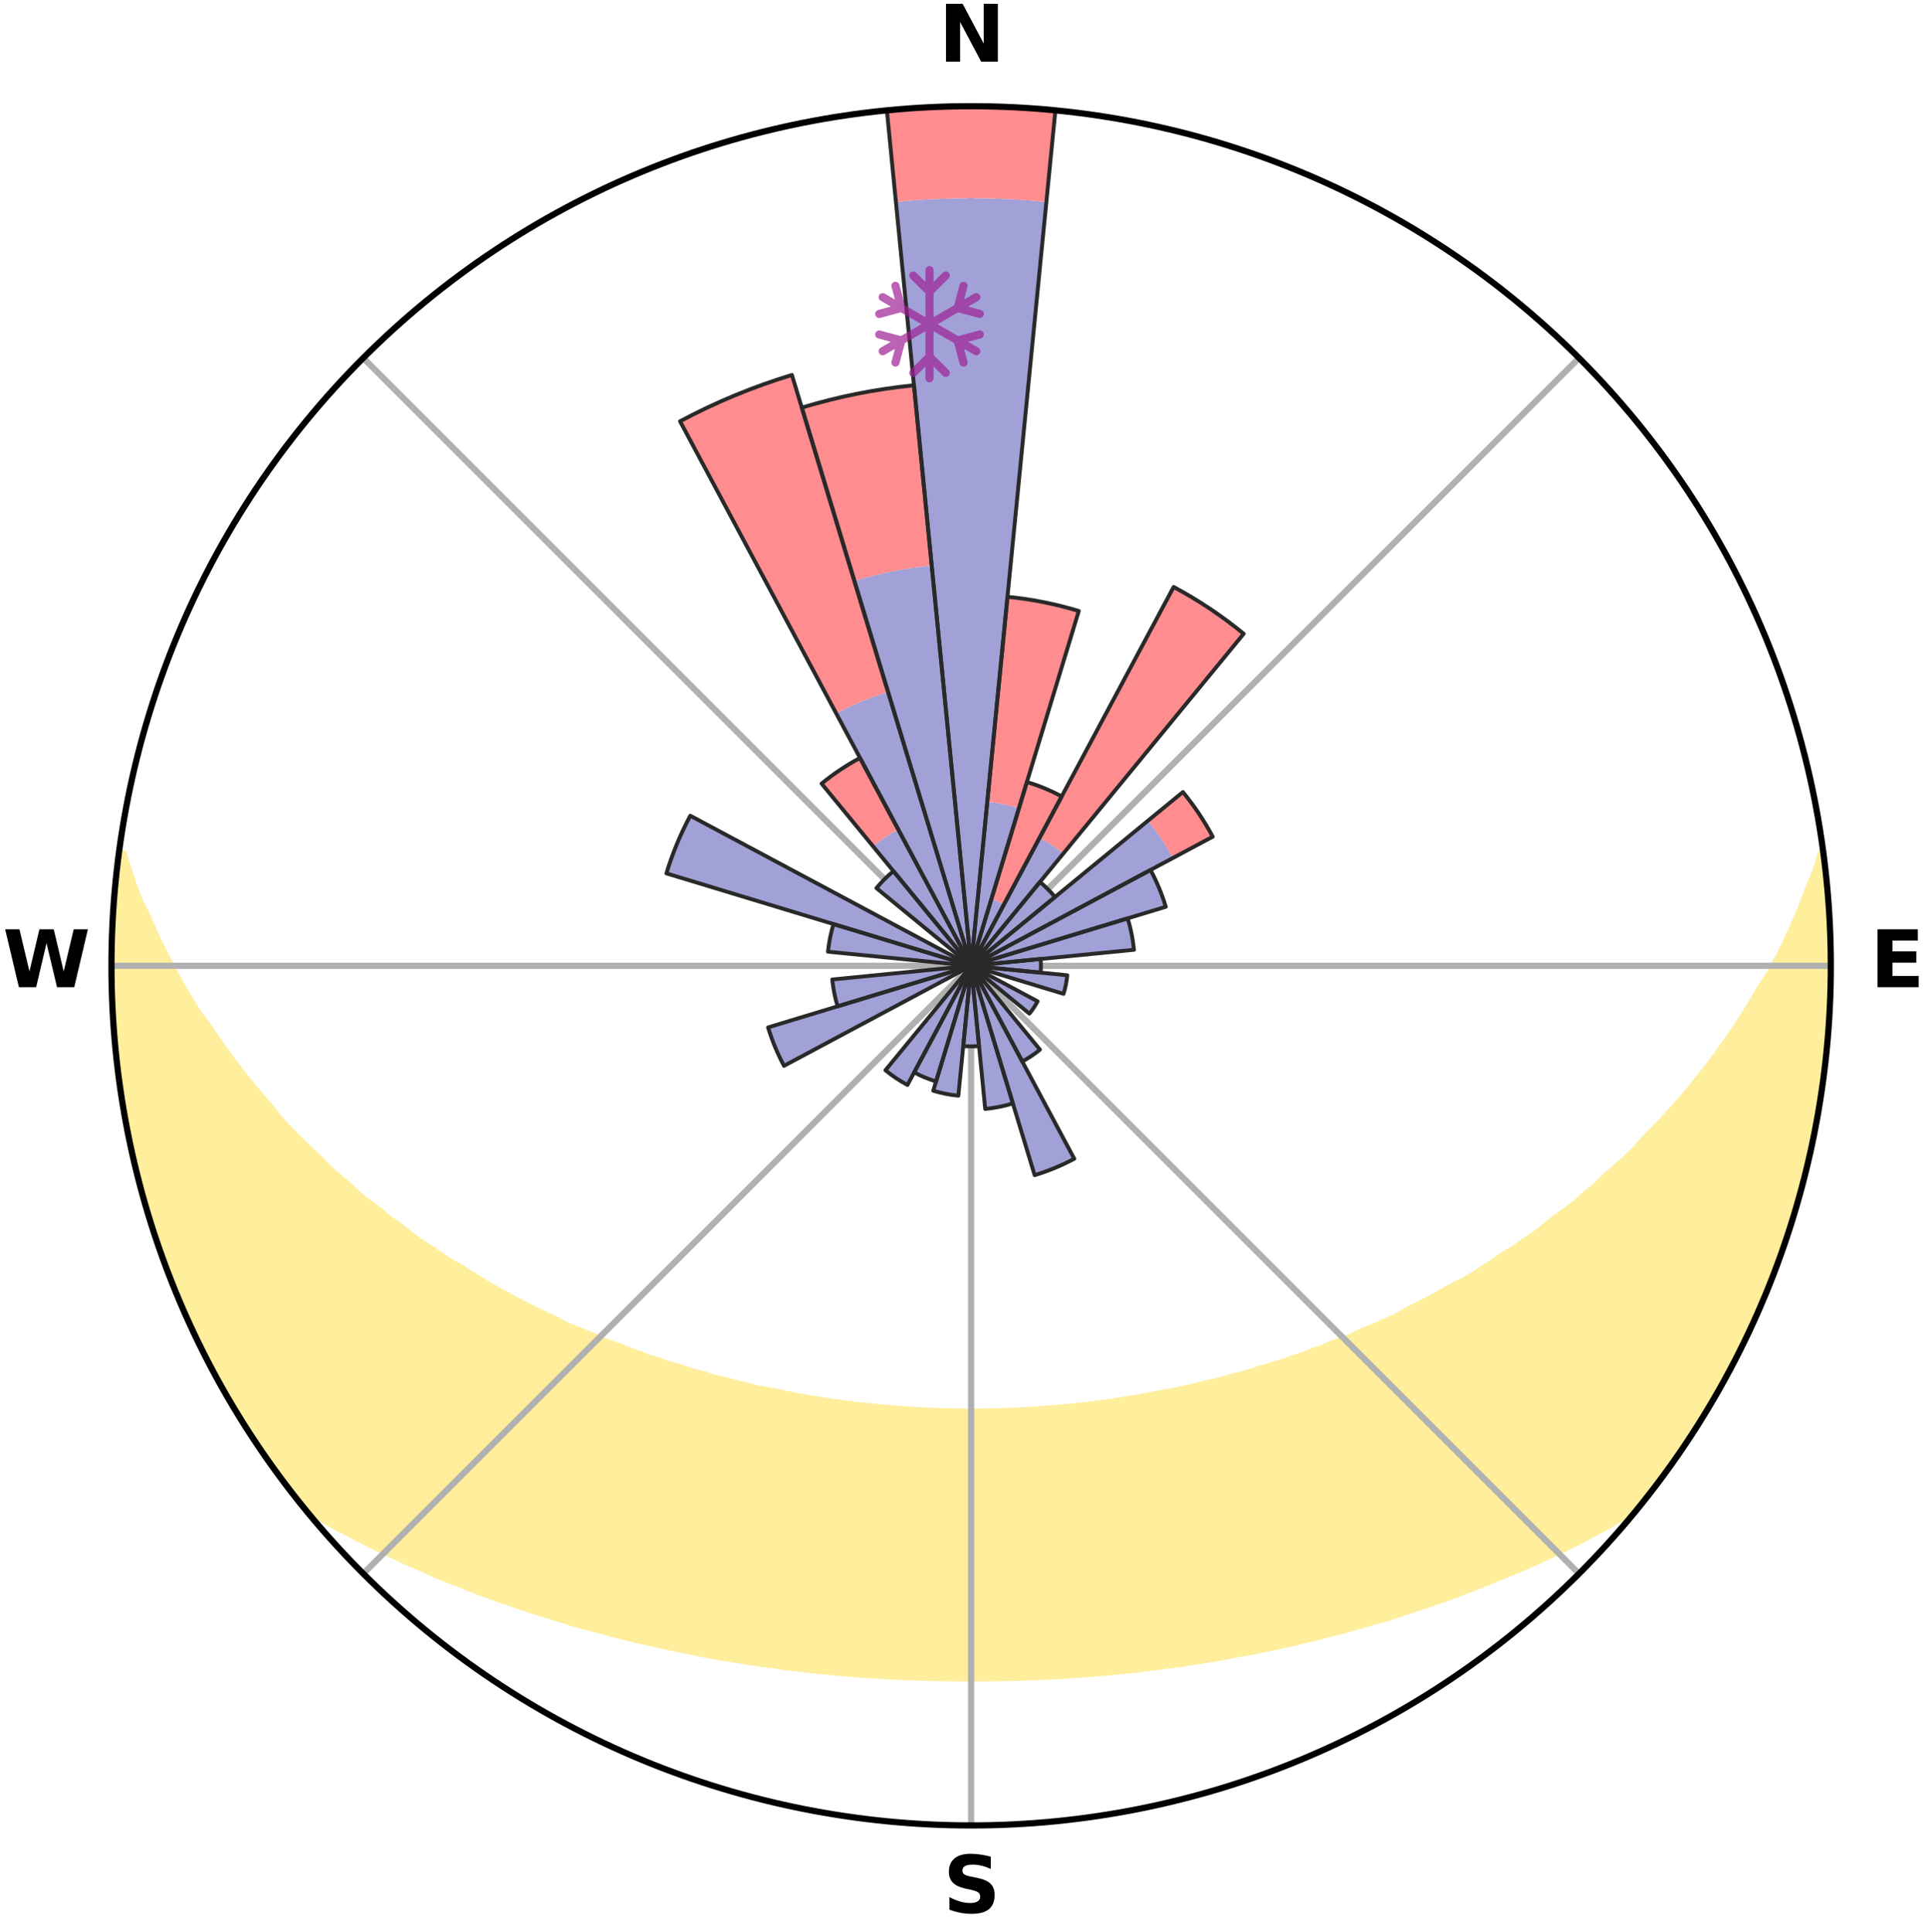 <?xml version="1.0" encoding="utf-8" standalone="no"?>
<!DOCTYPE svg PUBLIC "-//W3C//DTD SVG 1.1//EN"
  "http://www.w3.org/Graphics/SVG/1.1/DTD/svg11.dtd">
<svg xmlns:xlink="http://www.w3.org/1999/xlink" width="248.41pt" height="249.158pt" viewBox="0 0 248.41 249.158" xmlns="http://www.w3.org/2000/svg" version="1.1">
 <title>Ski Rose for Snow World Züschen</title>
 <defs>
  <style type="text/css">*{stroke-linejoin: round; stroke-linecap: butt}</style>
 </defs>
 <g id="figure_1">
  <g id="patch_1">
   <path d="M 0 249.158 
L 248.41 249.158 
L 248.41 0 
L 0 0 
z
" style="fill: #ffffff"/>
  </g>
  <g id="axes_1">
   <g id="patch_2">
    <path d="M 236.135 124.579 
C 236.135 110.018 233.267 95.599 227.695 82.147 
C 222.122 68.695 213.955 56.471 203.659 46.175 
C 193.363 35.879 181.139 27.711 167.687 22.139 
C 154.235 16.567 139.815 13.699 125.255 13.699 
C 110.694 13.699 96.275 16.567 82.823 22.139 
C 69.371 27.711 57.147 35.879 46.851 46.175 
C 36.555 56.471 28.387 68.695 22.815 82.147 
C 17.243 95.599 14.375 110.018 14.375 124.579 
C 14.375 139.14 17.243 153.559 22.815 167.011 
C 28.387 180.463 36.555 192.687 46.851 202.983 
C 57.147 213.279 69.371 221.447 82.823 227.019 
C 96.275 232.591 110.694 235.459 125.255 235.459 
C 139.815 235.459 154.235 232.591 167.687 227.019 
C 181.139 221.447 193.363 213.279 203.659 202.983 
C 213.955 192.687 222.122 180.463 227.695 167.011 
C 233.267 153.559 236.135 139.14 236.135 124.579 
M 125.255 124.579 
C 125.255 124.579 125.255 124.579 125.255 124.579 
C 125.255 124.579 125.255 124.579 125.255 124.579 
C 125.255 124.579 125.255 124.579 125.255 124.579 
C 125.255 124.579 125.255 124.579 125.255 124.579 
C 125.255 124.579 125.255 124.579 125.255 124.579 
C 125.255 124.579 125.255 124.579 125.255 124.579 
C 125.255 124.579 125.255 124.579 125.255 124.579 
C 125.255 124.579 125.255 124.579 125.255 124.579 
C 125.255 124.579 125.255 124.579 125.255 124.579 
C 125.255 124.579 125.255 124.579 125.255 124.579 
C 125.255 124.579 125.255 124.579 125.255 124.579 
C 125.255 124.579 125.255 124.579 125.255 124.579 
C 125.255 124.579 125.255 124.579 125.255 124.579 
C 125.255 124.579 125.255 124.579 125.255 124.579 
C 125.255 124.579 125.255 124.579 125.255 124.579 
C 125.255 124.579 125.255 124.579 125.255 124.579 
z
" style="fill: #ffffff"/>
   </g>
   <g id="PolyCollection_1">
    <defs>
     <path id="m2c1e23f604" d="M 235.095 -139.04 
L 234.933 -139.018 
L 234.339 -137.008 
L 233.496 -135.002 
L 232.763 -133.04 
L 231.978 -131.107 
L 231.145 -129.202 
L 230.271 -127.329 
L 229.358 -125.488 
L 228.408 -123.679 
L 227.234 -121.909 
L 226.217 -120.171 
L 225.171 -118.468 
L 224.096 -116.8 
L 222.994 -115.168 
L 221.866 -113.572 
L 220.714 -112.012 
L 219.538 -110.488 
L 218.341 -109.002 
L 217.123 -107.552 
L 215.886 -106.14 
L 214.631 -104.765 
L 213.359 -103.427 
L 212.072 -102.127 
L 210.95 -100.814 
L 209.634 -99.585 
L 208.306 -98.393 
L 206.968 -97.238 
L 205.791 -96.06 
L 204.433 -94.976 
L 203.235 -93.862 
L 201.861 -92.848 
L 200.482 -91.869 
L 199.26 -90.853 
L 198.029 -89.868 
L 196.637 -88.989 
L 195.396 -88.066 
L 194.001 -87.253 
L 192.753 -86.391 
L 191.501 -85.557 
L 190.246 -84.752 
L 188.99 -83.975 
L 187.598 -83.315 
L 186.343 -82.595 
L 185.088 -81.901 
L 183.833 -81.233 
L 182.58 -80.592 
L 181.33 -79.975 
L 180.197 -79.289 
L 178.949 -78.72 
L 177.705 -78.175 
L 176.465 -77.654 
L 175.23 -77.154 
L 174.099 -76.58 
L 172.872 -76.123 
L 171.652 -75.687 
L 170.525 -75.175 
L 169.315 -74.778 
L 168.193 -74.304 
L 166.995 -73.945 
L 165.879 -73.508 
L 164.693 -73.183 
L 163.583 -72.781 
L 162.411 -72.488 
L 161.309 -72.119 
L 160.21 -71.767 
L 159.058 -71.518 
L 157.968 -71.196 
L 156.881 -70.889 
L 155.75 -70.679 
L 154.672 -70.4 
L 153.597 -70.134 
L 152.526 -69.881 
L 151.459 -69.642 
L 150.362 -69.487 
L 149.304 -69.27 
L 148.249 -69.066 
L 147.198 -68.872 
L 146.151 -68.69 
L 145.107 -68.518 
L 144.066 -68.357 
L 143.029 -68.207 
L 141.995 -68.066 
L 140.964 -67.934 
L 139.936 -67.812 
L 138.91 -67.699 
L 137.888 -67.595 
L 136.868 -67.499 
L 135.85 -67.412 
L 134.835 -67.333 
L 133.821 -67.262 
L 132.809 -67.199 
L 131.799 -67.143 
L 130.79 -67.095 
L 129.782 -67.054 
L 128.775 -67.021 
L 127.769 -66.995 
L 126.763 -66.972 
L 125.758 -66.963 
L 124.752 -66.964 
L 123.746 -66.977 
L 122.741 -66.997 
L 121.735 -67.025 
L 120.728 -67.06 
L 119.72 -67.102 
L 118.712 -67.151 
L 117.702 -67.208 
L 116.69 -67.273 
L 115.677 -67.345 
L 114.662 -67.426 
L 113.645 -67.514 
L 112.625 -67.611 
L 111.603 -67.716 
L 110.579 -67.831 
L 109.551 -67.954 
L 108.521 -68.086 
L 107.488 -68.228 
L 106.451 -68.38 
L 105.411 -68.543 
L 104.368 -68.715 
L 103.322 -68.898 
L 102.272 -69.093 
L 101.218 -69.299 
L 100.161 -69.516 
L 99.101 -69.746 
L 97.999 -69.912 
L 96.929 -70.166 
L 95.856 -70.433 
L 94.779 -70.713 
L 93.699 -71.007 
L 92.564 -71.232 
L 91.474 -71.554 
L 90.382 -71.892 
L 89.226 -72.157 
L 88.126 -72.526 
L 87.023 -72.911 
L 85.847 -73.222 
L 84.737 -73.641 
L 83.548 -73.985 
L 82.432 -74.44 
L 81.231 -74.819 
L 80.11 -75.312 
L 78.898 -75.729 
L 77.679 -76.166 
L 76.552 -76.719 
L 75.324 -77.197 
L 74.091 -77.696 
L 72.854 -78.218 
L 71.723 -78.858 
L 70.48 -79.426 
L 69.234 -80.018 
L 67.985 -80.635 
L 66.734 -81.276 
L 65.482 -81.943 
L 64.229 -82.637 
L 62.975 -83.357 
L 61.723 -84.105 
L 60.471 -84.879 
L 59.221 -85.682 
L 57.829 -86.431 
L 56.583 -87.293 
L 55.341 -88.184 
L 53.951 -89.028 
L 52.718 -89.981 
L 51.492 -90.963 
L 50.112 -91.906 
L 48.9 -92.952 
L 47.531 -93.963 
L 46.168 -95.01 
L 44.983 -96.153 
L 43.638 -97.27 
L 42.302 -98.424 
L 41.154 -99.667 
L 39.842 -100.892 
L 38.543 -102.154 
L 37.259 -103.453 
L 35.989 -104.789 
L 34.921 -106.2 
L 33.688 -107.608 
L 32.474 -109.053 
L 31.28 -110.534 
L 30.107 -112.053 
L 28.958 -113.607 
L 27.833 -115.198 
L 26.733 -116.825 
L 25.471 -118.476 
L 24.427 -120.177 
L 23.413 -121.912 
L 22.431 -123.682 
L 21.483 -125.485 
L 20.57 -127.32 
L 19.696 -129.188 
L 18.862 -131.086 
L 17.892 -133.029 
L 17.159 -134.988 
L 16.484 -136.972 
L 15.879 -138.979 
L 15.393 -139.043 
L 15.393 -139.043 
L 15.109 -137.129 
L 14.963 -135.199 
L 14.744 -133.276 
L 14.665 -131.343 
L 14.512 -129.414 
L 14.555 -127.478 
L 14.413 -125.546 
L 14.521 -123.613 
L 14.445 -121.677 
L 14.506 -119.744 
L 14.659 -117.815 
L 14.731 -115.881 
L 14.949 -113.958 
L 15.199 -112.04 
L 15.367 -110.112 
L 15.681 -108.203 
L 15.912 -106.281 
L 16.331 -104.391 
L 16.622 -102.478 
L 17.063 -100.593 
L 17.571 -98.727 
L 17.921 -96.821 
L 18.49 -94.971 
L 19.056 -93.121 
L 19.535 -91.246 
L 20.193 -89.426 
L 20.735 -87.567 
L 21.453 -85.769 
L 22.173 -83.974 
L 22.836 -82.156 
L 23.617 -80.386 
L 24.454 -78.641 
L 25.187 -76.849 
L 26.086 -75.135 
L 26.914 -73.386 
L 27.85 -71.692 
L 28.751 -69.98 
L 29.749 -68.322 
L 30.727 -66.653 
L 31.752 -65.011 
L 32.826 -63.402 
L 33.896 -61.79 
L 35.007 -60.206 
L 36.123 -58.625 
L 37.291 -57.082 
L 38.485 -55.559 
L 39.981 -54.284 
L 41.713 -53.228 
L 43.464 -52.217 
L 45.277 -51.293 
L 47.052 -50.368 
L 48.833 -49.48 
L 50.618 -48.628 
L 52.404 -47.811 
L 54.191 -47.026 
L 55.936 -46.229 
L 57.721 -45.507 
L 59.502 -44.814 
L 61.24 -44.102 
L 63.015 -43.466 
L 64.752 -42.814 
L 66.518 -42.233 
L 68.244 -41.628 
L 69.999 -41.097 
L 71.721 -40.548 
L 73.436 -40.018 
L 75.15 -39.518 
L 76.881 -39.079 
L 78.581 -38.617 
L 80.28 -38.183 
L 81.971 -37.765 
L 83.66 -37.373 
L 85.34 -36.994 
L 87.019 -36.642 
L 88.689 -36.302 
L 90.343 -35.95 
L 92.007 -35.654 
L 93.664 -35.369 
L 95.318 -35.108 
L 96.957 -34.831 
L 98.601 -34.596 
L 100.242 -34.384 
L 101.871 -34.159 
L 103.502 -33.971 
L 105.125 -33.78 
L 106.751 -33.63 
L 108.369 -33.471 
L 109.987 -33.341 
L 111.6 -33.214 
L 113.214 -33.12 
L 114.823 -33.023 
L 116.432 -32.947 
L 118.038 -32.88 
L 119.644 -32.839 
L 121.248 -32.801 
L 122.851 -32.777 
L 124.454 -32.768 
L 126.056 -32.767 
L 127.659 -32.776 
L 129.262 -32.799 
L 130.866 -32.836 
L 132.471 -32.888 
L 134.078 -32.943 
L 135.686 -33.025 
L 137.297 -33.113 
L 138.908 -33.226 
L 140.524 -33.333 
L 142.14 -33.476 
L 143.761 -33.62 
L 145.381 -33.795 
L 147.01 -33.961 
L 148.637 -34.168 
L 150.271 -34.372 
L 151.913 -34.583 
L 153.549 -34.842 
L 155.196 -35.094 
L 156.851 -35.354 
L 158.497 -35.668 
L 160.158 -35.972 
L 161.827 -36.285 
L 163.498 -36.625 
L 165.178 -36.977 
L 166.859 -37.355 
L 168.548 -37.746 
L 170.239 -38.165 
L 171.939 -38.598 
L 173.639 -39.06 
L 175.349 -39.537 
L 177.058 -40.044 
L 178.801 -40.528 
L 180.525 -41.076 
L 182.247 -41.655 
L 184.007 -42.211 
L 185.742 -42.836 
L 187.512 -43.444 
L 189.248 -44.129 
L 191.026 -44.793 
L 192.77 -45.529 
L 194.554 -46.251 
L 196.34 -47.004 
L 198.127 -47.788 
L 199.914 -48.606 
L 201.699 -49.457 
L 203.481 -50.345 
L 205.256 -51.272 
L 207.021 -52.238 
L 208.773 -53.248 
L 210.552 -54.265 
L 212.025 -55.559 
L 213.218 -57.083 
L 214.373 -58.635 
L 215.516 -60.197 
L 216.625 -61.782 
L 217.669 -63.411 
L 218.722 -65.034 
L 219.714 -66.695 
L 220.782 -68.309 
L 221.717 -70.004 
L 222.673 -71.685 
L 223.582 -73.393 
L 224.444 -75.125 
L 225.259 -76.88 
L 226.121 -78.612 
L 226.849 -80.405 
L 227.67 -82.157 
L 228.306 -83.986 
L 229.038 -85.776 
L 229.726 -87.584 
L 230.365 -89.41 
L 230.974 -91.246 
L 231.54 -93.096 
L 232.068 -94.957 
L 232.562 -96.827 
L 233.01 -98.709 
L 233.416 -100.6 
L 233.78 -102.499 
L 234.261 -104.376 
L 234.572 -106.286 
L 234.847 -108.2 
L 235.057 -110.123 
L 235.389 -112.031 
L 235.557 -113.958 
L 235.654 -115.89 
L 235.914 -117.811 
L 235.938 -119.747 
L 236.089 -121.677 
L 236.082 -123.612 
L 235.999 -125.546 
L 236.087 -127.481 
L 235.936 -129.412 
L 235.915 -131.347 
L 235.739 -133.274 
L 235.489 -135.193 
L 235.408 -137.129 
L 235.095 -139.04 
z
" style="stroke: #ffee9c"/>
    </defs>
    <g clip-path="url(#pdb152f84f4)">
     <use xlink:href="#m2c1e23f604" x="0" y="249.158" style="fill: #ffee9c; stroke: #ffee9c"/>
    </g>
   </g>
   <g id="matplotlib.axis_1">
    <g id="xtick_1">
     <g id="line2d_1">
      <path d="M 125.255 124.579 
L 125.255 13.699 
" clip-path="url(#pdb152f84f4)" style="fill: none; stroke: #b0b0b0; stroke-width: 0.8; stroke-linecap: square"/>
     </g>
     <g id="text_1">
      <!-- N -->
      <g transform="translate(121.07 7.958) scale(0.1 -0.1)">
       <defs>
        <path id="DejaVuSans-Bold-4e" d="M 588 4666 
L 1931 4666 
L 3628 1466 
L 3628 4666 
L 4769 4666 
L 4769 0 
L 3425 0 
L 1728 3200 
L 1728 0 
L 588 0 
L 588 4666 
z
" transform="scale(0.016)"/>
       </defs>
       <use xlink:href="#DejaVuSans-Bold-4e"/>
      </g>
     </g>
    </g>
    <g id="xtick_2">
     <g id="line2d_2">
      <path d="M 125.255 124.579 
L 203.659 46.175 
" clip-path="url(#pdb152f84f4)" style="fill: none; stroke: #b0b0b0; stroke-width: 0.8; stroke-linecap: square"/>
     </g>
    </g>
    <g id="xtick_3">
     <g id="line2d_3">
      <path d="M 125.255 124.579 
L 236.135 124.579 
" clip-path="url(#pdb152f84f4)" style="fill: none; stroke: #b0b0b0; stroke-width: 0.8; stroke-linecap: square"/>
     </g>
     <g id="text_2">
      <!-- E -->
      <g transform="translate(241.219 127.338) scale(0.1 -0.1)">
       <defs>
        <path id="DejaVuSans-Bold-45" d="M 588 4666 
L 3834 4666 
L 3834 3756 
L 1791 3756 
L 1791 2888 
L 3713 2888 
L 3713 1978 
L 1791 1978 
L 1791 909 
L 3903 909 
L 3903 0 
L 588 0 
L 588 4666 
z
" transform="scale(0.016)"/>
       </defs>
       <use xlink:href="#DejaVuSans-Bold-45"/>
      </g>
     </g>
    </g>
    <g id="xtick_4">
     <g id="line2d_4">
      <path d="M 125.255 124.579 
L 203.659 202.983 
" clip-path="url(#pdb152f84f4)" style="fill: none; stroke: #b0b0b0; stroke-width: 0.8; stroke-linecap: square"/>
     </g>
    </g>
    <g id="xtick_5">
     <g id="line2d_5">
      <path d="M 125.255 124.579 
L 125.255 235.459 
" clip-path="url(#pdb152f84f4)" style="fill: none; stroke: #b0b0b0; stroke-width: 0.8; stroke-linecap: square"/>
     </g>
     <g id="text_3">
      <!-- S -->
      <g transform="translate(121.654 246.718) scale(0.1 -0.1)">
       <defs>
        <path id="DejaVuSans-Bold-53" d="M 3834 4519 
L 3834 3531 
Q 3450 3703 3084 3790 
Q 2719 3878 2394 3878 
Q 1963 3878 1756 3759 
Q 1550 3641 1550 3391 
Q 1550 3203 1689 3098 
Q 1828 2994 2194 2919 
L 2706 2816 
Q 3484 2659 3812 2340 
Q 4141 2022 4141 1434 
Q 4141 663 3683 286 
Q 3225 -91 2284 -91 
Q 1841 -91 1394 -6 
Q 947 78 500 244 
L 500 1259 
Q 947 1022 1364 901 
Q 1781 781 2169 781 
Q 2563 781 2772 912 
Q 2981 1044 2981 1288 
Q 2981 1506 2839 1625 
Q 2697 1744 2272 1838 
L 1806 1941 
Q 1106 2091 782 2419 
Q 459 2747 459 3303 
Q 459 4000 909 4375 
Q 1359 4750 2203 4750 
Q 2588 4750 2994 4692 
Q 3400 4634 3834 4519 
z
" transform="scale(0.016)"/>
       </defs>
       <use xlink:href="#DejaVuSans-Bold-53"/>
      </g>
     </g>
    </g>
    <g id="xtick_6">
     <g id="line2d_6">
      <path d="M 125.255 124.579 
L 46.851 202.983 
" clip-path="url(#pdb152f84f4)" style="fill: none; stroke: #b0b0b0; stroke-width: 0.8; stroke-linecap: square"/>
     </g>
    </g>
    <g id="xtick_7">
     <g id="line2d_7">
      <path d="M 125.255 124.579 
L 14.375 124.579 
" clip-path="url(#pdb152f84f4)" style="fill: none; stroke: #b0b0b0; stroke-width: 0.8; stroke-linecap: square"/>
     </g>
     <g id="text_4">
      <!-- W -->
      <g transform="translate(0.36 127.338) scale(0.1 -0.1)">
       <defs>
        <path id="DejaVuSans-Bold-57" d="M 191 4666 
L 1344 4666 
L 2150 1275 
L 2950 4666 
L 4109 4666 
L 4909 1275 
L 5716 4666 
L 6859 4666 
L 5759 0 
L 4372 0 
L 3525 3547 
L 2688 0 
L 1300 0 
L 191 4666 
z
" transform="scale(0.016)"/>
       </defs>
       <use xlink:href="#DejaVuSans-Bold-57"/>
      </g>
     </g>
    </g>
    <g id="xtick_8">
     <g id="line2d_8">
      <path d="M 125.255 124.579 
L 46.851 46.175 
" clip-path="url(#pdb152f84f4)" style="fill: none; stroke: #b0b0b0; stroke-width: 0.8; stroke-linecap: square"/>
     </g>
    </g>
   </g>
   <g id="matplotlib.axis_2"/>
   <g id="patch_3">
    <path d="M 125.255 124.579 
C 125.255 124.579 125.255 124.579 125.255 124.579 
C 125.255 124.579 125.255 124.579 125.255 124.579 
L 125.255 124.579 
C 125.255 124.579 125.255 124.579 125.255 124.579 
C 125.255 124.579 125.255 124.579 125.255 124.579 
z
" clip-path="url(#pdb152f84f4)" style="fill: #d9d9d9"/>
   </g>
   <g id="patch_4">
    <path d="M 125.255 124.579 
C 125.255 124.579 125.255 124.579 125.255 124.579 
C 125.255 124.579 125.255 124.579 125.255 124.579 
L 125.255 124.579 
C 125.255 124.579 125.255 124.579 125.255 124.579 
C 125.255 124.579 125.255 124.579 125.255 124.579 
z
" clip-path="url(#pdb152f84f4)" style="fill: #d9d9d9"/>
   </g>
   <g id="patch_5">
    <path d="M 125.255 124.579 
C 125.255 124.579 125.255 124.579 125.255 124.579 
C 125.255 124.579 125.255 124.579 125.255 124.579 
L 125.255 124.579 
C 125.255 124.579 125.255 124.579 125.255 124.579 
C 125.255 124.579 125.255 124.579 125.255 124.579 
z
" clip-path="url(#pdb152f84f4)" style="fill: #d9d9d9"/>
   </g>
   <g id="patch_6">
    <path d="M 125.255 124.579 
C 125.255 124.579 125.255 124.579 125.255 124.579 
C 125.255 124.579 125.255 124.579 125.255 124.579 
L 125.255 124.579 
C 125.255 124.579 125.255 124.579 125.255 124.579 
C 125.255 124.579 125.255 124.579 125.255 124.579 
z
" clip-path="url(#pdb152f84f4)" style="fill: #d9d9d9"/>
   </g>
   <g id="patch_7">
    <path d="M 125.255 124.579 
C 125.255 124.579 125.255 124.579 125.255 124.579 
C 125.255 124.579 125.255 124.579 125.255 124.579 
L 125.255 124.579 
C 125.255 124.579 125.255 124.579 125.255 124.579 
C 125.255 124.579 125.255 124.579 125.255 124.579 
z
" clip-path="url(#pdb152f84f4)" style="fill: #d9d9d9"/>
   </g>
   <g id="patch_8">
    <path d="M 125.255 124.579 
C 125.255 124.579 125.255 124.579 125.255 124.579 
C 125.255 124.579 125.255 124.579 125.255 124.579 
L 125.255 124.579 
C 125.255 124.579 125.255 124.579 125.255 124.579 
C 125.255 124.579 125.255 124.579 125.255 124.579 
z
" clip-path="url(#pdb152f84f4)" style="fill: #d9d9d9"/>
   </g>
   <g id="patch_9">
    <path d="M 125.255 124.579 
C 125.255 124.579 125.255 124.579 125.255 124.579 
C 125.255 124.579 125.255 124.579 125.255 124.579 
L 125.255 124.579 
C 125.255 124.579 125.255 124.579 125.255 124.579 
C 125.255 124.579 125.255 124.579 125.255 124.579 
z
" clip-path="url(#pdb152f84f4)" style="fill: #d9d9d9"/>
   </g>
   <g id="patch_10">
    <path d="M 125.255 124.579 
C 125.255 124.579 125.255 124.579 125.255 124.579 
C 125.255 124.579 125.255 124.579 125.255 124.579 
L 125.255 124.579 
C 125.255 124.579 125.255 124.579 125.255 124.579 
C 125.255 124.579 125.255 124.579 125.255 124.579 
z
" clip-path="url(#pdb152f84f4)" style="fill: #d9d9d9"/>
   </g>
   <g id="patch_11">
    <path d="M 125.255 124.579 
C 125.255 124.579 125.255 124.579 125.255 124.579 
C 125.255 124.579 125.255 124.579 125.255 124.579 
L 125.255 124.579 
C 125.255 124.579 125.255 124.579 125.255 124.579 
C 125.255 124.579 125.255 124.579 125.255 124.579 
z
" clip-path="url(#pdb152f84f4)" style="fill: #d9d9d9"/>
   </g>
   <g id="patch_12">
    <path d="M 125.255 124.579 
C 125.255 124.579 125.255 124.579 125.255 124.579 
C 125.255 124.579 125.255 124.579 125.255 124.579 
L 125.255 124.579 
C 125.255 124.579 125.255 124.579 125.255 124.579 
C 125.255 124.579 125.255 124.579 125.255 124.579 
z
" clip-path="url(#pdb152f84f4)" style="fill: #d9d9d9"/>
   </g>
   <g id="patch_13">
    <path d="M 125.255 124.579 
C 125.255 124.579 125.255 124.579 125.255 124.579 
C 125.255 124.579 125.255 124.579 125.255 124.579 
L 125.255 124.579 
C 125.255 124.579 125.255 124.579 125.255 124.579 
C 125.255 124.579 125.255 124.579 125.255 124.579 
z
" clip-path="url(#pdb152f84f4)" style="fill: #d9d9d9"/>
   </g>
   <g id="patch_14">
    <path d="M 125.255 124.579 
C 125.255 124.579 125.255 124.579 125.255 124.579 
C 125.255 124.579 125.255 124.579 125.255 124.579 
L 125.255 124.579 
C 125.255 124.579 125.255 124.579 125.255 124.579 
C 125.255 124.579 125.255 124.579 125.255 124.579 
z
" clip-path="url(#pdb152f84f4)" style="fill: #d9d9d9"/>
   </g>
   <g id="patch_15">
    <path d="M 125.255 124.579 
C 125.255 124.579 125.255 124.579 125.255 124.579 
C 125.255 124.579 125.255 124.579 125.255 124.579 
L 125.255 124.579 
C 125.255 124.579 125.255 124.579 125.255 124.579 
C 125.255 124.579 125.255 124.579 125.255 124.579 
z
" clip-path="url(#pdb152f84f4)" style="fill: #d9d9d9"/>
   </g>
   <g id="patch_16">
    <path d="M 125.255 124.579 
C 125.255 124.579 125.255 124.579 125.255 124.579 
C 125.255 124.579 125.255 124.579 125.255 124.579 
L 125.255 124.579 
C 125.255 124.579 125.255 124.579 125.255 124.579 
C 125.255 124.579 125.255 124.579 125.255 124.579 
z
" clip-path="url(#pdb152f84f4)" style="fill: #d9d9d9"/>
   </g>
   <g id="patch_17">
    <path d="M 125.255 124.579 
C 125.255 124.579 125.255 124.579 125.255 124.579 
C 125.255 124.579 125.255 124.579 125.255 124.579 
L 125.255 124.579 
C 125.255 124.579 125.255 124.579 125.255 124.579 
C 125.255 124.579 125.255 124.579 125.255 124.579 
z
" clip-path="url(#pdb152f84f4)" style="fill: #d9d9d9"/>
   </g>
   <g id="patch_18">
    <path d="M 125.255 124.579 
C 125.255 124.579 125.255 124.579 125.255 124.579 
C 125.255 124.579 125.255 124.579 125.255 124.579 
L 125.255 124.579 
C 125.255 124.579 125.255 124.579 125.255 124.579 
C 125.255 124.579 125.255 124.579 125.255 124.579 
z
" clip-path="url(#pdb152f84f4)" style="fill: #d9d9d9"/>
   </g>
   <g id="patch_19">
    <path d="M 125.255 124.579 
C 125.255 124.579 125.255 124.579 125.255 124.579 
C 125.255 124.579 125.255 124.579 125.255 124.579 
L 125.255 124.579 
C 125.255 124.579 125.255 124.579 125.255 124.579 
C 125.255 124.579 125.255 124.579 125.255 124.579 
z
" clip-path="url(#pdb152f84f4)" style="fill: #d9d9d9"/>
   </g>
   <g id="patch_20">
    <path d="M 125.255 124.579 
C 125.255 124.579 125.255 124.579 125.255 124.579 
C 125.255 124.579 125.255 124.579 125.255 124.579 
L 125.255 124.579 
C 125.255 124.579 125.255 124.579 125.255 124.579 
C 125.255 124.579 125.255 124.579 125.255 124.579 
z
" clip-path="url(#pdb152f84f4)" style="fill: #d9d9d9"/>
   </g>
   <g id="patch_21">
    <path d="M 125.255 124.579 
C 125.255 124.579 125.255 124.579 125.255 124.579 
C 125.255 124.579 125.255 124.579 125.255 124.579 
L 125.255 124.579 
C 125.255 124.579 125.255 124.579 125.255 124.579 
C 125.255 124.579 125.255 124.579 125.255 124.579 
z
" clip-path="url(#pdb152f84f4)" style="fill: #d9d9d9"/>
   </g>
   <g id="patch_22">
    <path d="M 125.255 124.579 
C 125.255 124.579 125.255 124.579 125.255 124.579 
C 125.255 124.579 125.255 124.579 125.255 124.579 
L 125.255 124.579 
C 125.255 124.579 125.255 124.579 125.255 124.579 
C 125.255 124.579 125.255 124.579 125.255 124.579 
z
" clip-path="url(#pdb152f84f4)" style="fill: #d9d9d9"/>
   </g>
   <g id="patch_23">
    <path d="M 125.255 124.579 
C 125.255 124.579 125.255 124.579 125.255 124.579 
C 125.255 124.579 125.255 124.579 125.255 124.579 
L 125.255 124.579 
C 125.255 124.579 125.255 124.579 125.255 124.579 
C 125.255 124.579 125.255 124.579 125.255 124.579 
z
" clip-path="url(#pdb152f84f4)" style="fill: #d9d9d9"/>
   </g>
   <g id="patch_24">
    <path d="M 125.255 124.579 
C 125.255 124.579 125.255 124.579 125.255 124.579 
C 125.255 124.579 125.255 124.579 125.255 124.579 
L 125.255 124.579 
C 125.255 124.579 125.255 124.579 125.255 124.579 
C 125.255 124.579 125.255 124.579 125.255 124.579 
z
" clip-path="url(#pdb152f84f4)" style="fill: #d9d9d9"/>
   </g>
   <g id="patch_25">
    <path d="M 125.255 124.579 
C 125.255 124.579 125.255 124.579 125.255 124.579 
C 125.255 124.579 125.255 124.579 125.255 124.579 
L 125.255 124.579 
C 125.255 124.579 125.255 124.579 125.255 124.579 
C 125.255 124.579 125.255 124.579 125.255 124.579 
z
" clip-path="url(#pdb152f84f4)" style="fill: #d9d9d9"/>
   </g>
   <g id="patch_26">
    <path d="M 125.255 124.579 
C 125.255 124.579 125.255 124.579 125.255 124.579 
C 125.255 124.579 125.255 124.579 125.255 124.579 
L 125.255 124.579 
C 125.255 124.579 125.255 124.579 125.255 124.579 
C 125.255 124.579 125.255 124.579 125.255 124.579 
z
" clip-path="url(#pdb152f84f4)" style="fill: #d9d9d9"/>
   </g>
   <g id="patch_27">
    <path d="M 125.255 124.579 
C 125.255 124.579 125.255 124.579 125.255 124.579 
C 125.255 124.579 125.255 124.579 125.255 124.579 
L 125.255 124.579 
C 125.255 124.579 125.255 124.579 125.255 124.579 
C 125.255 124.579 125.255 124.579 125.255 124.579 
z
" clip-path="url(#pdb152f84f4)" style="fill: #d9d9d9"/>
   </g>
   <g id="patch_28">
    <path d="M 125.255 124.579 
C 125.255 124.579 125.255 124.579 125.255 124.579 
C 125.255 124.579 125.255 124.579 125.255 124.579 
L 125.255 124.579 
C 125.255 124.579 125.255 124.579 125.255 124.579 
C 125.255 124.579 125.255 124.579 125.255 124.579 
z
" clip-path="url(#pdb152f84f4)" style="fill: #d9d9d9"/>
   </g>
   <g id="patch_29">
    <path d="M 125.255 124.579 
C 125.255 124.579 125.255 124.579 125.255 124.579 
C 125.255 124.579 125.255 124.579 125.255 124.579 
L 125.255 124.579 
C 125.255 124.579 125.255 124.579 125.255 124.579 
C 125.255 124.579 125.255 124.579 125.255 124.579 
z
" clip-path="url(#pdb152f84f4)" style="fill: #d9d9d9"/>
   </g>
   <g id="patch_30">
    <path d="M 125.255 124.579 
C 125.255 124.579 125.255 124.579 125.255 124.579 
C 125.255 124.579 125.255 124.579 125.255 124.579 
L 125.255 124.579 
C 125.255 124.579 125.255 124.579 125.255 124.579 
C 125.255 124.579 125.255 124.579 125.255 124.579 
z
" clip-path="url(#pdb152f84f4)" style="fill: #d9d9d9"/>
   </g>
   <g id="patch_31">
    <path d="M 125.255 124.579 
C 125.255 124.579 125.255 124.579 125.255 124.579 
C 125.255 124.579 125.255 124.579 125.255 124.579 
L 125.255 124.579 
C 125.255 124.579 125.255 124.579 125.255 124.579 
C 125.255 124.579 125.255 124.579 125.255 124.579 
z
" clip-path="url(#pdb152f84f4)" style="fill: #d9d9d9"/>
   </g>
   <g id="patch_32">
    <path d="M 125.255 124.579 
C 125.255 124.579 125.255 124.579 125.255 124.579 
C 125.255 124.579 125.255 124.579 125.255 124.579 
L 125.255 124.579 
C 125.255 124.579 125.255 124.579 125.255 124.579 
C 125.255 124.579 125.255 124.579 125.255 124.579 
z
" clip-path="url(#pdb152f84f4)" style="fill: #d9d9d9"/>
   </g>
   <g id="patch_33">
    <path d="M 125.255 124.579 
C 125.255 124.579 125.255 124.579 125.255 124.579 
C 125.255 124.579 125.255 124.579 125.255 124.579 
L 125.255 124.579 
C 125.255 124.579 125.255 124.579 125.255 124.579 
C 125.255 124.579 125.255 124.579 125.255 124.579 
z
" clip-path="url(#pdb152f84f4)" style="fill: #d9d9d9"/>
   </g>
   <g id="patch_34">
    <path d="M 125.255 124.579 
C 125.255 124.579 125.255 124.579 125.255 124.579 
C 125.255 124.579 125.255 124.579 125.255 124.579 
L 125.255 124.579 
C 125.255 124.579 125.255 124.579 125.255 124.579 
C 125.255 124.579 125.255 124.579 125.255 124.579 
z
" clip-path="url(#pdb152f84f4)" style="fill: #d9d9d9"/>
   </g>
   <g id="patch_35">
    <path d="M 125.255 124.579 
C 125.255 124.579 125.255 124.579 125.255 124.579 
C 125.255 124.579 125.255 124.579 125.255 124.579 
L 134.96 26.038 
C 131.735 25.721 128.496 25.562 125.255 25.562 
C 122.014 25.562 118.775 25.721 115.549 26.038 
z
" clip-path="url(#pdb152f84f4)" style="fill: #a1a1d8"/>
   </g>
   <g id="patch_36">
    <path d="M 125.255 124.579 
C 125.255 124.579 125.255 124.579 125.255 124.579 
C 125.255 124.579 125.255 124.579 125.255 124.579 
L 131.427 104.232 
C 130.761 104.03 130.086 103.861 129.403 103.725 
C 128.72 103.589 128.032 103.487 127.339 103.419 
z
" clip-path="url(#pdb152f84f4)" style="fill: #a1a1d8"/>
   </g>
   <g id="patch_37">
    <path d="M 125.255 124.579 
C 125.255 124.579 125.255 124.579 125.255 124.579 
C 125.255 124.579 125.255 124.579 125.255 124.579 
L 129.497 116.643 
C 129.237 116.504 128.971 116.378 128.698 116.266 
C 128.426 116.153 128.149 116.054 127.867 115.968 
z
" clip-path="url(#pdb152f84f4)" style="fill: #a1a1d8"/>
   </g>
   <g id="patch_38">
    <path d="M 125.255 124.579 
C 125.255 124.579 125.255 124.579 125.255 124.579 
C 125.255 124.579 125.255 124.579 125.255 124.579 
L 137.138 110.099 
C 136.664 109.71 136.171 109.345 135.662 109.004 
C 135.152 108.663 134.626 108.348 134.085 108.059 
z
" clip-path="url(#pdb152f84f4)" style="fill: #a1a1d8"/>
   </g>
   <g id="patch_39">
    <path d="M 125.255 124.579 
C 125.255 124.579 125.255 124.579 125.255 124.579 
C 125.255 124.579 125.255 124.579 125.255 124.579 
L 136.068 115.705 
C 135.778 115.351 135.47 115.011 135.146 114.688 
C 134.823 114.364 134.483 114.056 134.129 113.766 
z
" clip-path="url(#pdb152f84f4)" style="fill: #a1a1d8"/>
   </g>
   <g id="patch_40">
    <path d="M 125.255 124.579 
C 125.255 124.579 125.255 124.579 125.255 124.579 
C 125.255 124.579 125.255 124.579 125.255 124.579 
L 151.275 110.671 
C 150.819 109.82 150.323 108.991 149.786 108.188 
C 149.25 107.385 148.674 106.609 148.061 105.862 
z
" clip-path="url(#pdb152f84f4)" style="fill: #a1a1d8"/>
   </g>
   <g id="patch_41">
    <path d="M 125.255 124.579 
C 125.255 124.579 125.255 124.579 125.255 124.579 
C 125.255 124.579 125.255 124.579 125.255 124.579 
L 150.36 116.963 
C 150.111 116.142 149.821 115.333 149.493 114.539 
C 149.164 113.746 148.797 112.969 148.392 112.212 
z
" clip-path="url(#pdb152f84f4)" style="fill: #a1a1d8"/>
   </g>
   <g id="patch_42">
    <path d="M 125.255 124.579 
C 125.255 124.579 125.255 124.579 125.255 124.579 
C 125.255 124.579 125.255 124.579 125.255 124.579 
L 146.257 122.511 
C 146.189 121.823 146.087 121.139 145.953 120.462 
C 145.818 119.785 145.65 119.114 145.449 118.453 
z
" clip-path="url(#pdb152f84f4)" style="fill: #a1a1d8"/>
   </g>
   <g id="patch_43">
    <path d="M 125.255 124.579 
C 125.255 124.579 125.255 124.579 125.255 124.579 
C 125.255 124.579 125.255 124.579 125.255 124.579 
L 134.21 125.461 
C 134.239 125.168 134.253 124.874 134.253 124.579 
C 134.253 124.285 134.239 123.99 134.21 123.697 
z
" clip-path="url(#pdb152f84f4)" style="fill: #a1a1d8"/>
   </g>
   <g id="patch_44">
    <path d="M 125.255 124.579 
C 125.255 124.579 125.255 124.579 125.255 124.579 
C 125.255 124.579 125.255 124.579 125.255 124.579 
L 137.176 128.195 
C 137.295 127.805 137.394 127.409 137.473 127.009 
C 137.553 126.61 137.613 126.206 137.653 125.8 
z
" clip-path="url(#pdb152f84f4)" style="fill: #a1a1d8"/>
   </g>
   <g id="patch_45">
    <path d="M 125.255 124.579 
C 125.255 124.579 125.255 124.579 125.255 124.579 
C 125.255 124.579 125.255 124.579 125.255 124.579 
L 125.255 124.579 
C 125.255 124.579 125.255 124.579 125.255 124.579 
C 125.255 124.579 125.255 124.579 125.255 124.579 
z
" clip-path="url(#pdb152f84f4)" style="fill: #a1a1d8"/>
   </g>
   <g id="patch_46">
    <path d="M 125.255 124.579 
C 125.255 124.579 125.255 124.579 125.255 124.579 
C 125.255 124.579 125.255 124.579 125.255 124.579 
L 132.768 130.745 
C 132.97 130.499 133.16 130.243 133.336 129.979 
C 133.513 129.714 133.677 129.441 133.827 129.161 
z
" clip-path="url(#pdb152f84f4)" style="fill: #a1a1d8"/>
   </g>
   <g id="patch_47">
    <path d="M 125.255 124.579 
C 125.255 124.579 125.255 124.579 125.255 124.579 
C 125.255 124.579 125.255 124.579 125.255 124.579 
L 125.255 124.579 
C 125.255 124.579 125.255 124.579 125.255 124.579 
C 125.255 124.579 125.255 124.579 125.255 124.579 
z
" clip-path="url(#pdb152f84f4)" style="fill: #a1a1d8"/>
   </g>
   <g id="patch_48">
    <path d="M 125.255 124.579 
C 125.255 124.579 125.255 124.579 125.255 124.579 
C 125.255 124.579 125.255 124.579 125.255 124.579 
L 131.849 136.916 
C 132.253 136.7 132.646 136.465 133.027 136.21 
C 133.407 135.956 133.775 135.683 134.129 135.392 
z
" clip-path="url(#pdb152f84f4)" style="fill: #a1a1d8"/>
   </g>
   <g id="patch_49">
    <path d="M 125.255 124.579 
C 125.255 124.579 125.255 124.579 125.255 124.579 
C 125.255 124.579 125.255 124.579 125.255 124.579 
L 133.446 151.582 
C 134.33 151.314 135.2 151.002 136.053 150.649 
C 136.907 150.295 137.742 149.9 138.557 149.465 
z
" clip-path="url(#pdb152f84f4)" style="fill: #a1a1d8"/>
   </g>
   <g id="patch_50">
    <path d="M 125.255 124.579 
C 125.255 124.579 125.255 124.579 125.255 124.579 
C 125.255 124.579 125.255 124.579 125.255 124.579 
L 127.073 143.041 
C 127.677 142.981 128.278 142.892 128.874 142.773 
C 129.469 142.655 130.059 142.507 130.64 142.331 
z
" clip-path="url(#pdb152f84f4)" style="fill: #a1a1d8"/>
   </g>
   <g id="patch_51">
    <path d="M 125.255 124.579 
C 125.255 124.579 125.255 124.579 125.255 124.579 
C 125.255 124.579 125.255 124.579 125.255 124.579 
L 124.236 134.92 
C 124.575 134.953 124.915 134.97 125.255 134.97 
C 125.595 134.97 125.935 134.953 126.273 134.92 
z
" clip-path="url(#pdb152f84f4)" style="fill: #a1a1d8"/>
   </g>
   <g id="patch_52">
    <path d="M 125.255 124.579 
C 125.255 124.579 125.255 124.579 125.255 124.579 
C 125.255 124.579 125.255 124.579 125.255 124.579 
L 120.368 140.689 
C 120.895 140.849 121.43 140.983 121.971 141.09 
C 122.511 141.198 123.056 141.279 123.605 141.333 
z
" clip-path="url(#pdb152f84f4)" style="fill: #a1a1d8"/>
   </g>
   <g id="patch_53">
    <path d="M 125.255 124.579 
C 125.255 124.579 125.255 124.579 125.255 124.579 
C 125.255 124.579 125.255 124.579 125.255 124.579 
L 117.908 138.325 
C 118.358 138.565 118.819 138.783 119.29 138.979 
C 119.762 139.174 120.242 139.346 120.731 139.494 
z
" clip-path="url(#pdb152f84f4)" style="fill: #a1a1d8"/>
   </g>
   <g id="patch_54">
    <path d="M 125.255 124.579 
C 125.255 124.579 125.255 124.579 125.255 124.579 
C 125.255 124.579 125.255 124.579 125.255 124.579 
L 114.2 138.049 
C 114.641 138.411 115.1 138.751 115.574 139.068 
C 116.048 139.385 116.538 139.678 117.041 139.947 
z
" clip-path="url(#pdb152f84f4)" style="fill: #a1a1d8"/>
   </g>
   <g id="patch_55">
    <path d="M 125.255 124.579 
C 125.255 124.579 125.255 124.579 125.255 124.579 
C 125.255 124.579 125.255 124.579 125.255 124.579 
L 125.255 124.579 
C 125.255 124.579 125.255 124.579 125.255 124.579 
C 125.255 124.579 125.255 124.579 125.255 124.579 
z
" clip-path="url(#pdb152f84f4)" style="fill: #a1a1d8"/>
   </g>
   <g id="patch_56">
    <path d="M 125.255 124.579 
C 125.255 124.579 125.255 124.579 125.255 124.579 
C 125.255 124.579 125.255 124.579 125.255 124.579 
L 125.255 124.579 
C 125.255 124.579 125.255 124.579 125.255 124.579 
C 125.255 124.579 125.255 124.579 125.255 124.579 
z
" clip-path="url(#pdb152f84f4)" style="fill: #a1a1d8"/>
   </g>
   <g id="patch_57">
    <path d="M 125.255 124.579 
C 125.255 124.579 125.255 124.579 125.255 124.579 
C 125.255 124.579 125.255 124.579 125.255 124.579 
L 99.065 132.524 
C 99.325 133.381 99.627 134.225 99.97 135.052 
C 100.313 135.88 100.696 136.69 101.119 137.48 
z
" clip-path="url(#pdb152f84f4)" style="fill: #a1a1d8"/>
   </g>
   <g id="patch_58">
    <path d="M 125.255 124.579 
C 125.255 124.579 125.255 124.579 125.255 124.579 
C 125.255 124.579 125.255 124.579 125.255 124.579 
L 107.345 126.343 
C 107.402 126.929 107.489 127.512 107.604 128.09 
C 107.719 128.668 107.862 129.24 108.033 129.803 
z
" clip-path="url(#pdb152f84f4)" style="fill: #a1a1d8"/>
   </g>
   <g id="patch_59">
    <path d="M 125.255 124.579 
C 125.255 124.579 125.255 124.579 125.255 124.579 
C 125.255 124.579 125.255 124.579 125.255 124.579 
L 125.255 124.579 
C 125.255 124.579 125.255 124.579 125.255 124.579 
C 125.255 124.579 125.255 124.579 125.255 124.579 
z
" clip-path="url(#pdb152f84f4)" style="fill: #a1a1d8"/>
   </g>
   <g id="patch_60">
    <path d="M 125.255 124.579 
C 125.255 124.579 125.255 124.579 125.255 124.579 
C 125.255 124.579 125.255 124.579 125.255 124.579 
L 107.503 119.194 
C 107.327 119.775 107.179 120.364 107.06 120.96 
C 106.942 121.555 106.853 122.156 106.793 122.761 
z
" clip-path="url(#pdb152f84f4)" style="fill: #a1a1d8"/>
   </g>
   <g id="patch_61">
    <path d="M 125.255 124.579 
C 125.255 124.579 125.255 124.579 125.255 124.579 
C 125.255 124.579 125.255 124.579 125.255 124.579 
L 89.032 105.218 
C 88.399 106.403 87.823 107.619 87.309 108.861 
C 86.795 110.103 86.341 111.37 85.951 112.656 
z
" clip-path="url(#pdb152f84f4)" style="fill: #a1a1d8"/>
   </g>
   <g id="patch_62">
    <path d="M 125.255 124.579 
C 125.255 124.579 125.255 124.579 125.255 124.579 
C 125.255 124.579 125.255 124.579 125.255 124.579 
L 125.255 124.579 
C 125.255 124.579 125.255 124.579 125.255 124.579 
C 125.255 124.579 125.255 124.579 125.255 124.579 
z
" clip-path="url(#pdb152f84f4)" style="fill: #a1a1d8"/>
   </g>
   <g id="patch_63">
    <path d="M 125.255 124.579 
C 125.255 124.579 125.255 124.579 125.255 124.579 
C 125.255 124.579 125.255 124.579 125.255 124.579 
L 115.231 112.365 
C 114.831 112.693 114.448 113.04 114.082 113.406 
C 113.716 113.772 113.369 114.155 113.041 114.555 
z
" clip-path="url(#pdb152f84f4)" style="fill: #a1a1d8"/>
   </g>
   <g id="patch_64">
    <path d="M 125.255 124.579 
C 125.255 124.579 125.255 124.579 125.255 124.579 
C 125.255 124.579 125.255 124.579 125.255 124.579 
L 115.849 106.982 
C 115.273 107.29 114.713 107.626 114.17 107.989 
C 113.627 108.352 113.102 108.741 112.597 109.155 
z
" clip-path="url(#pdb152f84f4)" style="fill: #a1a1d8"/>
   </g>
   <g id="patch_65">
    <path d="M 125.255 124.579 
C 125.255 124.579 125.255 124.579 125.255 124.579 
C 125.255 124.579 125.255 124.579 125.255 124.579 
L 114.538 89.249 
C 113.381 89.6 112.243 90.008 111.126 90.47 
C 110.01 90.932 108.917 91.449 107.851 92.019 
z
" clip-path="url(#pdb152f84f4)" style="fill: #a1a1d8"/>
   </g>
   <g id="patch_66">
    <path d="M 125.255 124.579 
C 125.255 124.579 125.255 124.579 125.255 124.579 
C 125.255 124.579 125.255 124.579 125.255 124.579 
L 120.169 72.941 
C 118.479 73.108 116.798 73.357 115.132 73.688 
C 113.466 74.02 111.818 74.432 110.193 74.926 
z
" clip-path="url(#pdb152f84f4)" style="fill: #a1a1d8"/>
   </g>
   <g id="patch_67">
    <path d="M 115.549 26.038 
C 118.775 25.721 122.014 25.562 125.255 25.562 
C 128.496 25.562 131.735 25.721 134.96 26.038 
L 136.123 14.233 
C 132.511 13.877 128.884 13.699 125.255 13.699 
C 121.626 13.699 117.998 13.877 114.387 14.233 
z
" clip-path="url(#pdb152f84f4)" style="fill: #ff8c8e"/>
   </g>
   <g id="patch_68">
    <path d="M 127.339 103.419 
C 128.032 103.487 128.72 103.589 129.403 103.725 
C 130.086 103.861 130.761 104.03 131.427 104.232 
L 139.138 78.811 
C 137.64 78.356 136.121 77.976 134.586 77.67 
C 133.05 77.365 131.501 77.135 129.943 76.982 
z
" clip-path="url(#pdb152f84f4)" style="fill: #ff8c8e"/>
   </g>
   <g id="patch_69">
    <path d="M 127.867 115.968 
C 128.149 116.054 128.426 116.153 128.698 116.266 
C 128.971 116.378 129.237 116.504 129.497 116.643 
L 136.936 102.725 
C 136.221 102.343 135.487 101.996 134.738 101.685 
C 133.988 101.375 133.224 101.102 132.448 100.866 
z
" clip-path="url(#pdb152f84f4)" style="fill: #ff8c8e"/>
   </g>
   <g id="patch_70">
    <path d="M 134.085 108.059 
C 134.626 108.348 135.152 108.663 135.662 109.004 
C 136.171 109.345 136.664 109.71 137.138 110.099 
L 160.406 81.747 
C 159.004 80.596 157.547 79.515 156.039 78.508 
C 154.531 77.5 152.974 76.567 151.375 75.712 
z
" clip-path="url(#pdb152f84f4)" style="fill: #ff8c8e"/>
   </g>
   <g id="patch_71">
    <path d="M 134.129 113.766 
C 134.483 114.056 134.823 114.364 135.146 114.688 
C 135.47 115.011 135.778 115.351 136.068 115.705 
L 136.068 115.705 
C 135.778 115.351 135.47 115.011 135.146 114.688 
C 134.823 114.364 134.483 114.056 134.129 113.766 
z
" clip-path="url(#pdb152f84f4)" style="fill: #ff8c8e"/>
   </g>
   <g id="patch_72">
    <path d="M 148.061 105.862 
C 148.674 106.609 149.25 107.385 149.786 108.188 
C 150.323 108.991 150.819 109.82 151.275 110.671 
L 156.415 107.924 
C 155.869 106.904 155.275 105.911 154.632 104.95 
C 153.99 103.988 153.3 103.059 152.567 102.165 
z
" clip-path="url(#pdb152f84f4)" style="fill: #ff8c8e"/>
   </g>
   <g id="patch_73">
    <path d="M 148.392 112.212 
C 148.797 112.969 149.164 113.746 149.493 114.539 
C 149.821 115.333 150.111 116.142 150.36 116.963 
L 150.36 116.963 
C 150.111 116.142 149.821 115.333 149.493 114.539 
C 149.164 113.746 148.797 112.969 148.392 112.212 
z
" clip-path="url(#pdb152f84f4)" style="fill: #ff8c8e"/>
   </g>
   <g id="patch_74">
    <path d="M 145.449 118.453 
C 145.65 119.114 145.818 119.785 145.953 120.462 
C 146.087 121.139 146.189 121.823 146.257 122.511 
L 146.257 122.511 
C 146.189 121.823 146.087 121.139 145.953 120.462 
C 145.818 119.785 145.65 119.114 145.449 118.453 
z
" clip-path="url(#pdb152f84f4)" style="fill: #ff8c8e"/>
   </g>
   <g id="patch_75">
    <path d="M 134.21 123.697 
C 134.239 123.99 134.253 124.285 134.253 124.579 
C 134.253 124.874 134.239 125.168 134.21 125.461 
L 134.21 125.461 
C 134.239 125.168 134.253 124.874 134.253 124.579 
C 134.253 124.285 134.239 123.99 134.21 123.697 
z
" clip-path="url(#pdb152f84f4)" style="fill: #ff8c8e"/>
   </g>
   <g id="patch_76">
    <path d="M 137.653 125.8 
C 137.613 126.206 137.553 126.61 137.473 127.009 
C 137.394 127.409 137.295 127.805 137.176 128.195 
L 137.176 128.195 
C 137.295 127.805 137.394 127.409 137.473 127.009 
C 137.553 126.61 137.613 126.206 137.653 125.8 
z
" clip-path="url(#pdb152f84f4)" style="fill: #ff8c8e"/>
   </g>
   <g id="patch_77">
    <path d="M 125.255 124.579 
C 125.255 124.579 125.255 124.579 125.255 124.579 
C 125.255 124.579 125.255 124.579 125.255 124.579 
L 125.255 124.579 
C 125.255 124.579 125.255 124.579 125.255 124.579 
C 125.255 124.579 125.255 124.579 125.255 124.579 
z
" clip-path="url(#pdb152f84f4)" style="fill: #ff8c8e"/>
   </g>
   <g id="patch_78">
    <path d="M 133.827 129.161 
C 133.677 129.441 133.513 129.714 133.336 129.979 
C 133.16 130.243 132.97 130.499 132.768 130.745 
L 132.768 130.745 
C 132.97 130.499 133.16 130.243 133.336 129.979 
C 133.513 129.714 133.677 129.441 133.827 129.161 
z
" clip-path="url(#pdb152f84f4)" style="fill: #ff8c8e"/>
   </g>
   <g id="patch_79">
    <path d="M 125.255 124.579 
C 125.255 124.579 125.255 124.579 125.255 124.579 
C 125.255 124.579 125.255 124.579 125.255 124.579 
L 125.255 124.579 
C 125.255 124.579 125.255 124.579 125.255 124.579 
C 125.255 124.579 125.255 124.579 125.255 124.579 
z
" clip-path="url(#pdb152f84f4)" style="fill: #ff8c8e"/>
   </g>
   <g id="patch_80">
    <path d="M 134.129 135.392 
C 133.775 135.683 133.407 135.956 133.027 136.21 
C 132.646 136.465 132.253 136.7 131.849 136.916 
L 131.849 136.916 
C 132.253 136.7 132.646 136.465 133.027 136.21 
C 133.407 135.956 133.775 135.683 134.129 135.392 
z
" clip-path="url(#pdb152f84f4)" style="fill: #ff8c8e"/>
   </g>
   <g id="patch_81">
    <path d="M 138.557 149.465 
C 137.742 149.9 136.907 150.295 136.053 150.649 
C 135.2 151.002 134.33 151.314 133.446 151.582 
L 133.446 151.582 
C 134.33 151.314 135.2 151.002 136.053 150.649 
C 136.907 150.295 137.742 149.9 138.557 149.465 
z
" clip-path="url(#pdb152f84f4)" style="fill: #ff8c8e"/>
   </g>
   <g id="patch_82">
    <path d="M 130.64 142.331 
C 130.059 142.507 129.469 142.655 128.874 142.773 
C 128.278 142.892 127.677 142.981 127.073 143.041 
L 127.073 143.041 
C 127.677 142.981 128.278 142.892 128.874 142.773 
C 129.469 142.655 130.059 142.507 130.64 142.331 
z
" clip-path="url(#pdb152f84f4)" style="fill: #ff8c8e"/>
   </g>
   <g id="patch_83">
    <path d="M 126.273 134.92 
C 125.935 134.953 125.595 134.97 125.255 134.97 
C 124.915 134.97 124.575 134.953 124.236 134.92 
L 124.236 134.92 
C 124.575 134.953 124.915 134.97 125.255 134.97 
C 125.595 134.97 125.935 134.953 126.273 134.92 
z
" clip-path="url(#pdb152f84f4)" style="fill: #ff8c8e"/>
   </g>
   <g id="patch_84">
    <path d="M 123.605 141.333 
C 123.056 141.279 122.511 141.198 121.971 141.09 
C 121.43 140.983 120.895 140.849 120.368 140.689 
L 120.368 140.689 
C 120.895 140.849 121.43 140.983 121.971 141.09 
C 122.511 141.198 123.056 141.279 123.605 141.333 
z
" clip-path="url(#pdb152f84f4)" style="fill: #ff8c8e"/>
   </g>
   <g id="patch_85">
    <path d="M 120.731 139.494 
C 120.242 139.346 119.762 139.174 119.29 138.979 
C 118.819 138.783 118.358 138.565 117.908 138.325 
L 117.908 138.325 
C 118.358 138.565 118.819 138.783 119.29 138.979 
C 119.762 139.174 120.242 139.346 120.731 139.494 
z
" clip-path="url(#pdb152f84f4)" style="fill: #ff8c8e"/>
   </g>
   <g id="patch_86">
    <path d="M 117.041 139.947 
C 116.538 139.678 116.048 139.385 115.574 139.068 
C 115.1 138.751 114.641 138.411 114.2 138.049 
L 114.2 138.049 
C 114.641 138.411 115.1 138.751 115.574 139.068 
C 116.048 139.385 116.538 139.678 117.041 139.947 
z
" clip-path="url(#pdb152f84f4)" style="fill: #ff8c8e"/>
   </g>
   <g id="patch_87">
    <path d="M 125.255 124.579 
C 125.255 124.579 125.255 124.579 125.255 124.579 
C 125.255 124.579 125.255 124.579 125.255 124.579 
L 125.255 124.579 
C 125.255 124.579 125.255 124.579 125.255 124.579 
C 125.255 124.579 125.255 124.579 125.255 124.579 
z
" clip-path="url(#pdb152f84f4)" style="fill: #ff8c8e"/>
   </g>
   <g id="patch_88">
    <path d="M 125.255 124.579 
C 125.255 124.579 125.255 124.579 125.255 124.579 
C 125.255 124.579 125.255 124.579 125.255 124.579 
L 125.255 124.579 
C 125.255 124.579 125.255 124.579 125.255 124.579 
C 125.255 124.579 125.255 124.579 125.255 124.579 
z
" clip-path="url(#pdb152f84f4)" style="fill: #ff8c8e"/>
   </g>
   <g id="patch_89">
    <path d="M 101.119 137.48 
C 100.696 136.69 100.313 135.88 99.97 135.052 
C 99.627 134.225 99.325 133.381 99.065 132.524 
L 99.065 132.524 
C 99.325 133.381 99.627 134.225 99.97 135.052 
C 100.313 135.88 100.696 136.69 101.119 137.48 
z
" clip-path="url(#pdb152f84f4)" style="fill: #ff8c8e"/>
   </g>
   <g id="patch_90">
    <path d="M 108.033 129.803 
C 107.862 129.24 107.719 128.668 107.604 128.09 
C 107.489 127.512 107.402 126.929 107.345 126.343 
L 107.345 126.343 
C 107.402 126.929 107.489 127.512 107.604 128.09 
C 107.719 128.668 107.862 129.24 108.033 129.803 
z
" clip-path="url(#pdb152f84f4)" style="fill: #ff8c8e"/>
   </g>
   <g id="patch_91">
    <path d="M 125.255 124.579 
C 125.255 124.579 125.255 124.579 125.255 124.579 
C 125.255 124.579 125.255 124.579 125.255 124.579 
L 125.255 124.579 
C 125.255 124.579 125.255 124.579 125.255 124.579 
C 125.255 124.579 125.255 124.579 125.255 124.579 
z
" clip-path="url(#pdb152f84f4)" style="fill: #ff8c8e"/>
   </g>
   <g id="patch_92">
    <path d="M 106.793 122.761 
C 106.853 122.156 106.942 121.555 107.06 120.96 
C 107.179 120.364 107.327 119.775 107.503 119.194 
L 107.503 119.194 
C 107.327 119.775 107.179 120.364 107.06 120.96 
C 106.942 121.555 106.853 122.156 106.793 122.761 
z
" clip-path="url(#pdb152f84f4)" style="fill: #ff8c8e"/>
   </g>
   <g id="patch_93">
    <path d="M 85.951 112.656 
C 86.341 111.37 86.795 110.103 87.309 108.861 
C 87.823 107.619 88.399 106.403 89.032 105.218 
L 89.032 105.218 
C 88.399 106.403 87.823 107.619 87.309 108.861 
C 86.795 110.103 86.341 111.37 85.951 112.656 
z
" clip-path="url(#pdb152f84f4)" style="fill: #ff8c8e"/>
   </g>
   <g id="patch_94">
    <path d="M 125.255 124.579 
C 125.255 124.579 125.255 124.579 125.255 124.579 
C 125.255 124.579 125.255 124.579 125.255 124.579 
L 125.255 124.579 
C 125.255 124.579 125.255 124.579 125.255 124.579 
C 125.255 124.579 125.255 124.579 125.255 124.579 
z
" clip-path="url(#pdb152f84f4)" style="fill: #ff8c8e"/>
   </g>
   <g id="patch_95">
    <path d="M 113.041 114.555 
C 113.369 114.155 113.716 113.772 114.082 113.406 
C 114.448 113.04 114.831 112.693 115.231 112.365 
L 115.231 112.365 
C 114.831 112.693 114.448 113.04 114.082 113.406 
C 113.716 113.772 113.369 114.155 113.041 114.555 
z
" clip-path="url(#pdb152f84f4)" style="fill: #ff8c8e"/>
   </g>
   <g id="patch_96">
    <path d="M 112.597 109.155 
C 113.102 108.741 113.627 108.352 114.17 107.989 
C 114.713 107.626 115.273 107.29 115.849 106.982 
L 110.922 97.765 
C 110.045 98.234 109.19 98.746 108.363 99.299 
C 107.535 99.851 106.736 100.445 105.966 101.076 
z
" clip-path="url(#pdb152f84f4)" style="fill: #ff8c8e"/>
   </g>
   <g id="patch_97">
    <path d="M 107.851 92.019 
C 108.917 91.449 110.01 90.932 111.126 90.47 
C 112.243 90.008 113.381 89.6 114.538 89.249 
L 102.136 48.366 
C 99.641 49.123 97.185 50.002 94.777 50.999 
C 92.369 51.997 90.011 53.112 87.712 54.341 
z
" clip-path="url(#pdb152f84f4)" style="fill: #ff8c8e"/>
   </g>
   <g id="patch_98">
    <path d="M 110.193 74.926 
C 111.818 74.432 113.466 74.02 115.132 73.688 
C 116.798 73.357 118.479 73.108 120.169 72.941 
L 117.88 49.699 
C 115.429 49.941 112.991 50.302 110.576 50.783 
C 108.16 51.263 105.77 51.862 103.413 52.577 
z
" clip-path="url(#pdb152f84f4)" style="fill: #ff8c8e"/>
   </g>
   <g id="patch_99">
    <path d="M 114.387 14.233 
C 117.998 13.877 121.626 13.699 125.255 13.699 
C 128.884 13.699 132.511 13.877 136.123 14.233 
L 136.123 14.233 
C 132.511 13.877 128.884 13.699 125.255 13.699 
C 121.626 13.699 117.998 13.877 114.387 14.233 
z
" clip-path="url(#pdb152f84f4)" style="fill: #828282"/>
   </g>
   <g id="patch_100">
    <path d="M 129.943 76.982 
C 131.501 77.135 133.05 77.365 134.586 77.67 
C 136.121 77.976 137.64 78.356 139.138 78.811 
L 139.138 78.811 
C 137.64 78.356 136.121 77.976 134.586 77.67 
C 133.05 77.365 131.501 77.135 129.943 76.982 
z
" clip-path="url(#pdb152f84f4)" style="fill: #828282"/>
   </g>
   <g id="patch_101">
    <path d="M 132.448 100.866 
C 133.224 101.102 133.988 101.375 134.738 101.685 
C 135.487 101.996 136.221 102.343 136.936 102.725 
L 136.936 102.725 
C 136.221 102.343 135.487 101.996 134.738 101.685 
C 133.988 101.375 133.224 101.102 132.448 100.866 
z
" clip-path="url(#pdb152f84f4)" style="fill: #828282"/>
   </g>
   <g id="patch_102">
    <path d="M 151.375 75.712 
C 152.974 76.567 154.531 77.5 156.039 78.508 
C 157.547 79.515 159.004 80.596 160.406 81.747 
L 160.406 81.747 
C 159.004 80.596 157.547 79.515 156.039 78.508 
C 154.531 77.5 152.974 76.567 151.375 75.712 
z
" clip-path="url(#pdb152f84f4)" style="fill: #828282"/>
   </g>
   <g id="patch_103">
    <path d="M 134.129 113.766 
C 134.483 114.056 134.823 114.364 135.146 114.688 
C 135.47 115.011 135.778 115.351 136.068 115.705 
L 136.068 115.705 
C 135.778 115.351 135.47 115.011 135.146 114.688 
C 134.823 114.364 134.483 114.056 134.129 113.766 
z
" clip-path="url(#pdb152f84f4)" style="fill: #828282"/>
   </g>
   <g id="patch_104">
    <path d="M 152.567 102.165 
C 153.3 103.059 153.99 103.988 154.632 104.95 
C 155.275 105.911 155.869 106.904 156.415 107.924 
L 156.415 107.924 
C 155.869 106.904 155.275 105.911 154.632 104.95 
C 153.99 103.988 153.3 103.059 152.567 102.165 
z
" clip-path="url(#pdb152f84f4)" style="fill: #828282"/>
   </g>
   <g id="patch_105">
    <path d="M 148.392 112.212 
C 148.797 112.969 149.164 113.746 149.493 114.539 
C 149.821 115.333 150.111 116.142 150.36 116.963 
L 150.36 116.963 
C 150.111 116.142 149.821 115.333 149.493 114.539 
C 149.164 113.746 148.797 112.969 148.392 112.212 
z
" clip-path="url(#pdb152f84f4)" style="fill: #828282"/>
   </g>
   <g id="patch_106">
    <path d="M 145.449 118.453 
C 145.65 119.114 145.818 119.785 145.953 120.462 
C 146.087 121.139 146.189 121.823 146.257 122.511 
L 146.257 122.511 
C 146.189 121.823 146.087 121.139 145.953 120.462 
C 145.818 119.785 145.65 119.114 145.449 118.453 
z
" clip-path="url(#pdb152f84f4)" style="fill: #828282"/>
   </g>
   <g id="patch_107">
    <path d="M 134.21 123.697 
C 134.239 123.99 134.253 124.285 134.253 124.579 
C 134.253 124.874 134.239 125.168 134.21 125.461 
L 134.21 125.461 
C 134.239 125.168 134.253 124.874 134.253 124.579 
C 134.253 124.285 134.239 123.99 134.21 123.697 
z
" clip-path="url(#pdb152f84f4)" style="fill: #828282"/>
   </g>
   <g id="patch_108">
    <path d="M 137.653 125.8 
C 137.613 126.206 137.553 126.61 137.473 127.009 
C 137.394 127.409 137.295 127.805 137.176 128.195 
L 137.176 128.195 
C 137.295 127.805 137.394 127.409 137.473 127.009 
C 137.553 126.61 137.613 126.206 137.653 125.8 
z
" clip-path="url(#pdb152f84f4)" style="fill: #828282"/>
   </g>
   <g id="patch_109">
    <path d="M 125.255 124.579 
C 125.255 124.579 125.255 124.579 125.255 124.579 
C 125.255 124.579 125.255 124.579 125.255 124.579 
L 125.255 124.579 
C 125.255 124.579 125.255 124.579 125.255 124.579 
C 125.255 124.579 125.255 124.579 125.255 124.579 
z
" clip-path="url(#pdb152f84f4)" style="fill: #828282"/>
   </g>
   <g id="patch_110">
    <path d="M 133.827 129.161 
C 133.677 129.441 133.513 129.714 133.336 129.979 
C 133.16 130.243 132.97 130.499 132.768 130.745 
L 132.768 130.745 
C 132.97 130.499 133.16 130.243 133.336 129.979 
C 133.513 129.714 133.677 129.441 133.827 129.161 
z
" clip-path="url(#pdb152f84f4)" style="fill: #828282"/>
   </g>
   <g id="patch_111">
    <path d="M 125.255 124.579 
C 125.255 124.579 125.255 124.579 125.255 124.579 
C 125.255 124.579 125.255 124.579 125.255 124.579 
L 125.255 124.579 
C 125.255 124.579 125.255 124.579 125.255 124.579 
C 125.255 124.579 125.255 124.579 125.255 124.579 
z
" clip-path="url(#pdb152f84f4)" style="fill: #828282"/>
   </g>
   <g id="patch_112">
    <path d="M 134.129 135.392 
C 133.775 135.683 133.407 135.956 133.027 136.21 
C 132.646 136.465 132.253 136.7 131.849 136.916 
L 131.849 136.916 
C 132.253 136.7 132.646 136.465 133.027 136.21 
C 133.407 135.956 133.775 135.683 134.129 135.392 
z
" clip-path="url(#pdb152f84f4)" style="fill: #828282"/>
   </g>
   <g id="patch_113">
    <path d="M 138.557 149.465 
C 137.742 149.9 136.907 150.295 136.053 150.649 
C 135.2 151.002 134.33 151.314 133.446 151.582 
L 133.446 151.582 
C 134.33 151.314 135.2 151.002 136.053 150.649 
C 136.907 150.295 137.742 149.9 138.557 149.465 
z
" clip-path="url(#pdb152f84f4)" style="fill: #828282"/>
   </g>
   <g id="patch_114">
    <path d="M 130.64 142.331 
C 130.059 142.507 129.469 142.655 128.874 142.773 
C 128.278 142.892 127.677 142.981 127.073 143.041 
L 127.073 143.041 
C 127.677 142.981 128.278 142.892 128.874 142.773 
C 129.469 142.655 130.059 142.507 130.64 142.331 
z
" clip-path="url(#pdb152f84f4)" style="fill: #828282"/>
   </g>
   <g id="patch_115">
    <path d="M 126.273 134.92 
C 125.935 134.953 125.595 134.97 125.255 134.97 
C 124.915 134.97 124.575 134.953 124.236 134.92 
L 124.236 134.92 
C 124.575 134.953 124.915 134.97 125.255 134.97 
C 125.595 134.97 125.935 134.953 126.273 134.92 
z
" clip-path="url(#pdb152f84f4)" style="fill: #828282"/>
   </g>
   <g id="patch_116">
    <path d="M 123.605 141.333 
C 123.056 141.279 122.511 141.198 121.971 141.09 
C 121.43 140.983 120.895 140.849 120.368 140.689 
L 120.368 140.689 
C 120.895 140.849 121.43 140.983 121.971 141.09 
C 122.511 141.198 123.056 141.279 123.605 141.333 
z
" clip-path="url(#pdb152f84f4)" style="fill: #828282"/>
   </g>
   <g id="patch_117">
    <path d="M 120.731 139.494 
C 120.242 139.346 119.762 139.174 119.29 138.979 
C 118.819 138.783 118.358 138.565 117.908 138.325 
L 117.908 138.325 
C 118.358 138.565 118.819 138.783 119.29 138.979 
C 119.762 139.174 120.242 139.346 120.731 139.494 
z
" clip-path="url(#pdb152f84f4)" style="fill: #828282"/>
   </g>
   <g id="patch_118">
    <path d="M 117.041 139.947 
C 116.538 139.678 116.048 139.385 115.574 139.068 
C 115.1 138.751 114.641 138.411 114.2 138.049 
L 114.2 138.049 
C 114.641 138.411 115.1 138.751 115.574 139.068 
C 116.048 139.385 116.538 139.678 117.041 139.947 
z
" clip-path="url(#pdb152f84f4)" style="fill: #828282"/>
   </g>
   <g id="patch_119">
    <path d="M 125.255 124.579 
C 125.255 124.579 125.255 124.579 125.255 124.579 
C 125.255 124.579 125.255 124.579 125.255 124.579 
L 125.255 124.579 
C 125.255 124.579 125.255 124.579 125.255 124.579 
C 125.255 124.579 125.255 124.579 125.255 124.579 
z
" clip-path="url(#pdb152f84f4)" style="fill: #828282"/>
   </g>
   <g id="patch_120">
    <path d="M 125.255 124.579 
C 125.255 124.579 125.255 124.579 125.255 124.579 
C 125.255 124.579 125.255 124.579 125.255 124.579 
L 125.255 124.579 
C 125.255 124.579 125.255 124.579 125.255 124.579 
C 125.255 124.579 125.255 124.579 125.255 124.579 
z
" clip-path="url(#pdb152f84f4)" style="fill: #828282"/>
   </g>
   <g id="patch_121">
    <path d="M 101.119 137.48 
C 100.696 136.69 100.313 135.88 99.97 135.052 
C 99.627 134.225 99.325 133.381 99.065 132.524 
L 99.065 132.524 
C 99.325 133.381 99.627 134.225 99.97 135.052 
C 100.313 135.88 100.696 136.69 101.119 137.48 
z
" clip-path="url(#pdb152f84f4)" style="fill: #828282"/>
   </g>
   <g id="patch_122">
    <path d="M 108.033 129.803 
C 107.862 129.24 107.719 128.668 107.604 128.09 
C 107.489 127.512 107.402 126.929 107.345 126.343 
L 107.345 126.343 
C 107.402 126.929 107.489 127.512 107.604 128.09 
C 107.719 128.668 107.862 129.24 108.033 129.803 
z
" clip-path="url(#pdb152f84f4)" style="fill: #828282"/>
   </g>
   <g id="patch_123">
    <path d="M 125.255 124.579 
C 125.255 124.579 125.255 124.579 125.255 124.579 
C 125.255 124.579 125.255 124.579 125.255 124.579 
L 125.255 124.579 
C 125.255 124.579 125.255 124.579 125.255 124.579 
C 125.255 124.579 125.255 124.579 125.255 124.579 
z
" clip-path="url(#pdb152f84f4)" style="fill: #828282"/>
   </g>
   <g id="patch_124">
    <path d="M 106.793 122.761 
C 106.853 122.156 106.942 121.555 107.06 120.96 
C 107.179 120.364 107.327 119.775 107.503 119.194 
L 107.503 119.194 
C 107.327 119.775 107.179 120.364 107.06 120.96 
C 106.942 121.555 106.853 122.156 106.793 122.761 
z
" clip-path="url(#pdb152f84f4)" style="fill: #828282"/>
   </g>
   <g id="patch_125">
    <path d="M 85.951 112.656 
C 86.341 111.37 86.795 110.103 87.309 108.861 
C 87.823 107.619 88.399 106.403 89.032 105.218 
L 89.032 105.218 
C 88.399 106.403 87.823 107.619 87.309 108.861 
C 86.795 110.103 86.341 111.37 85.951 112.656 
z
" clip-path="url(#pdb152f84f4)" style="fill: #828282"/>
   </g>
   <g id="patch_126">
    <path d="M 125.255 124.579 
C 125.255 124.579 125.255 124.579 125.255 124.579 
C 125.255 124.579 125.255 124.579 125.255 124.579 
L 125.255 124.579 
C 125.255 124.579 125.255 124.579 125.255 124.579 
C 125.255 124.579 125.255 124.579 125.255 124.579 
z
" clip-path="url(#pdb152f84f4)" style="fill: #828282"/>
   </g>
   <g id="patch_127">
    <path d="M 113.041 114.555 
C 113.369 114.155 113.716 113.772 114.082 113.406 
C 114.448 113.04 114.831 112.693 115.231 112.365 
L 115.231 112.365 
C 114.831 112.693 114.448 113.04 114.082 113.406 
C 113.716 113.772 113.369 114.155 113.041 114.555 
z
" clip-path="url(#pdb152f84f4)" style="fill: #828282"/>
   </g>
   <g id="patch_128">
    <path d="M 105.966 101.076 
C 106.736 100.445 107.535 99.851 108.363 99.299 
C 109.19 98.746 110.045 98.234 110.922 97.765 
L 110.922 97.765 
C 110.045 98.234 109.19 98.746 108.363 99.299 
C 107.535 99.851 106.736 100.445 105.966 101.076 
z
" clip-path="url(#pdb152f84f4)" style="fill: #828282"/>
   </g>
   <g id="patch_129">
    <path d="M 87.712 54.341 
C 90.011 53.112 92.369 51.997 94.777 50.999 
C 97.185 50.002 99.641 49.123 102.136 48.366 
L 102.136 48.366 
C 99.641 49.123 97.185 50.002 94.777 50.999 
C 92.369 51.997 90.011 53.112 87.712 54.341 
z
" clip-path="url(#pdb152f84f4)" style="fill: #828282"/>
   </g>
   <g id="patch_130">
    <path d="M 103.413 52.577 
C 105.77 51.862 108.16 51.263 110.576 50.783 
C 112.991 50.302 115.429 49.941 117.88 49.699 
L 117.88 49.699 
C 115.429 49.941 112.991 50.302 110.576 50.783 
C 108.16 51.263 105.77 51.862 103.413 52.577 
z
" clip-path="url(#pdb152f84f4)" style="fill: #828282"/>
   </g>
   <g id="patch_131">
    <path d="M 125.255 124.579 
C 125.255 124.579 125.255 124.579 125.255 124.579 
C 125.255 124.579 125.255 124.579 125.255 124.579 
L 136.123 14.233 
C 132.511 13.877 128.884 13.699 125.255 13.699 
C 121.626 13.699 117.998 13.877 114.387 14.233 
L 125.255 124.579 
z
" clip-path="url(#pdb152f84f4)" style="fill: none; stroke: #292929; stroke-width: 0.5; stroke-linejoin: miter"/>
   </g>
   <g id="patch_132">
    <path d="M 125.255 124.579 
C 125.255 124.579 125.255 124.579 125.255 124.579 
C 125.255 124.579 125.255 124.579 125.255 124.579 
L 139.138 78.811 
C 137.64 78.356 136.121 77.976 134.586 77.67 
C 133.05 77.365 131.501 77.135 129.943 76.982 
L 125.255 124.579 
z
" clip-path="url(#pdb152f84f4)" style="fill: none; stroke: #292929; stroke-width: 0.5; stroke-linejoin: miter"/>
   </g>
   <g id="patch_133">
    <path d="M 125.255 124.579 
C 125.255 124.579 125.255 124.579 125.255 124.579 
C 125.255 124.579 125.255 124.579 125.255 124.579 
L 136.936 102.725 
C 136.221 102.343 135.487 101.996 134.738 101.685 
C 133.988 101.375 133.224 101.102 132.448 100.866 
L 125.255 124.579 
z
" clip-path="url(#pdb152f84f4)" style="fill: none; stroke: #292929; stroke-width: 0.5; stroke-linejoin: miter"/>
   </g>
   <g id="patch_134">
    <path d="M 125.255 124.579 
C 125.255 124.579 125.255 124.579 125.255 124.579 
C 125.255 124.579 125.255 124.579 125.255 124.579 
L 160.406 81.747 
C 159.004 80.596 157.547 79.515 156.039 78.508 
C 154.531 77.5 152.974 76.567 151.375 75.712 
L 125.255 124.579 
z
" clip-path="url(#pdb152f84f4)" style="fill: none; stroke: #292929; stroke-width: 0.5; stroke-linejoin: miter"/>
   </g>
   <g id="patch_135">
    <path d="M 125.255 124.579 
C 125.255 124.579 125.255 124.579 125.255 124.579 
C 125.255 124.579 125.255 124.579 125.255 124.579 
L 136.068 115.705 
C 135.778 115.351 135.47 115.011 135.146 114.688 
C 134.823 114.364 134.483 114.056 134.129 113.766 
L 125.255 124.579 
z
" clip-path="url(#pdb152f84f4)" style="fill: none; stroke: #292929; stroke-width: 0.5; stroke-linejoin: miter"/>
   </g>
   <g id="patch_136">
    <path d="M 125.255 124.579 
C 125.255 124.579 125.255 124.579 125.255 124.579 
C 125.255 124.579 125.255 124.579 125.255 124.579 
L 156.415 107.924 
C 155.869 106.904 155.275 105.911 154.632 104.95 
C 153.99 103.988 153.3 103.059 152.567 102.165 
L 125.255 124.579 
z
" clip-path="url(#pdb152f84f4)" style="fill: none; stroke: #292929; stroke-width: 0.5; stroke-linejoin: miter"/>
   </g>
   <g id="patch_137">
    <path d="M 125.255 124.579 
C 125.255 124.579 125.255 124.579 125.255 124.579 
C 125.255 124.579 125.255 124.579 125.255 124.579 
L 150.36 116.963 
C 150.111 116.142 149.821 115.333 149.493 114.539 
C 149.164 113.746 148.797 112.969 148.392 112.212 
L 125.255 124.579 
z
" clip-path="url(#pdb152f84f4)" style="fill: none; stroke: #292929; stroke-width: 0.5; stroke-linejoin: miter"/>
   </g>
   <g id="patch_138">
    <path d="M 125.255 124.579 
C 125.255 124.579 125.255 124.579 125.255 124.579 
C 125.255 124.579 125.255 124.579 125.255 124.579 
L 146.257 122.511 
C 146.189 121.823 146.087 121.139 145.953 120.462 
C 145.818 119.785 145.65 119.114 145.449 118.453 
L 125.255 124.579 
z
" clip-path="url(#pdb152f84f4)" style="fill: none; stroke: #292929; stroke-width: 0.5; stroke-linejoin: miter"/>
   </g>
   <g id="patch_139">
    <path d="M 125.255 124.579 
C 125.255 124.579 125.255 124.579 125.255 124.579 
C 125.255 124.579 125.255 124.579 125.255 124.579 
L 134.21 125.461 
C 134.239 125.168 134.253 124.874 134.253 124.579 
C 134.253 124.285 134.239 123.99 134.21 123.697 
L 125.255 124.579 
z
" clip-path="url(#pdb152f84f4)" style="fill: none; stroke: #292929; stroke-width: 0.5; stroke-linejoin: miter"/>
   </g>
   <g id="patch_140">
    <path d="M 125.255 124.579 
C 125.255 124.579 125.255 124.579 125.255 124.579 
C 125.255 124.579 125.255 124.579 125.255 124.579 
L 137.176 128.195 
C 137.295 127.805 137.394 127.409 137.473 127.009 
C 137.553 126.61 137.613 126.206 137.653 125.8 
L 125.255 124.579 
z
" clip-path="url(#pdb152f84f4)" style="fill: none; stroke: #292929; stroke-width: 0.5; stroke-linejoin: miter"/>
   </g>
   <g id="patch_141">
    <path d="M 125.255 124.579 
C 125.255 124.579 125.255 124.579 125.255 124.579 
C 125.255 124.579 125.255 124.579 125.255 124.579 
L 125.255 124.579 
C 125.255 124.579 125.255 124.579 125.255 124.579 
C 125.255 124.579 125.255 124.579 125.255 124.579 
L 125.255 124.579 
z
" clip-path="url(#pdb152f84f4)" style="fill: none; stroke: #292929; stroke-width: 0.5; stroke-linejoin: miter"/>
   </g>
   <g id="patch_142">
    <path d="M 125.255 124.579 
C 125.255 124.579 125.255 124.579 125.255 124.579 
C 125.255 124.579 125.255 124.579 125.255 124.579 
L 132.768 130.745 
C 132.97 130.499 133.16 130.243 133.336 129.979 
C 133.513 129.714 133.677 129.441 133.827 129.161 
L 125.255 124.579 
z
" clip-path="url(#pdb152f84f4)" style="fill: none; stroke: #292929; stroke-width: 0.5; stroke-linejoin: miter"/>
   </g>
   <g id="patch_143">
    <path d="M 125.255 124.579 
C 125.255 124.579 125.255 124.579 125.255 124.579 
C 125.255 124.579 125.255 124.579 125.255 124.579 
L 125.255 124.579 
C 125.255 124.579 125.255 124.579 125.255 124.579 
C 125.255 124.579 125.255 124.579 125.255 124.579 
L 125.255 124.579 
z
" clip-path="url(#pdb152f84f4)" style="fill: none; stroke: #292929; stroke-width: 0.5; stroke-linejoin: miter"/>
   </g>
   <g id="patch_144">
    <path d="M 125.255 124.579 
C 125.255 124.579 125.255 124.579 125.255 124.579 
C 125.255 124.579 125.255 124.579 125.255 124.579 
L 131.849 136.916 
C 132.253 136.7 132.646 136.465 133.027 136.21 
C 133.407 135.956 133.775 135.683 134.129 135.392 
L 125.255 124.579 
z
" clip-path="url(#pdb152f84f4)" style="fill: none; stroke: #292929; stroke-width: 0.5; stroke-linejoin: miter"/>
   </g>
   <g id="patch_145">
    <path d="M 125.255 124.579 
C 125.255 124.579 125.255 124.579 125.255 124.579 
C 125.255 124.579 125.255 124.579 125.255 124.579 
L 133.446 151.582 
C 134.33 151.314 135.2 151.002 136.053 150.649 
C 136.907 150.295 137.742 149.9 138.557 149.465 
L 125.255 124.579 
z
" clip-path="url(#pdb152f84f4)" style="fill: none; stroke: #292929; stroke-width: 0.5; stroke-linejoin: miter"/>
   </g>
   <g id="patch_146">
    <path d="M 125.255 124.579 
C 125.255 124.579 125.255 124.579 125.255 124.579 
C 125.255 124.579 125.255 124.579 125.255 124.579 
L 127.073 143.041 
C 127.677 142.981 128.278 142.892 128.874 142.773 
C 129.469 142.655 130.059 142.507 130.64 142.331 
L 125.255 124.579 
z
" clip-path="url(#pdb152f84f4)" style="fill: none; stroke: #292929; stroke-width: 0.5; stroke-linejoin: miter"/>
   </g>
   <g id="patch_147">
    <path d="M 125.255 124.579 
C 125.255 124.579 125.255 124.579 125.255 124.579 
C 125.255 124.579 125.255 124.579 125.255 124.579 
L 124.236 134.92 
C 124.575 134.953 124.915 134.97 125.255 134.97 
C 125.595 134.97 125.935 134.953 126.273 134.92 
L 125.255 124.579 
z
" clip-path="url(#pdb152f84f4)" style="fill: none; stroke: #292929; stroke-width: 0.5; stroke-linejoin: miter"/>
   </g>
   <g id="patch_148">
    <path d="M 125.255 124.579 
C 125.255 124.579 125.255 124.579 125.255 124.579 
C 125.255 124.579 125.255 124.579 125.255 124.579 
L 120.368 140.689 
C 120.895 140.849 121.43 140.983 121.971 141.09 
C 122.511 141.198 123.056 141.279 123.605 141.333 
L 125.255 124.579 
z
" clip-path="url(#pdb152f84f4)" style="fill: none; stroke: #292929; stroke-width: 0.5; stroke-linejoin: miter"/>
   </g>
   <g id="patch_149">
    <path d="M 125.255 124.579 
C 125.255 124.579 125.255 124.579 125.255 124.579 
C 125.255 124.579 125.255 124.579 125.255 124.579 
L 117.908 138.325 
C 118.358 138.565 118.819 138.783 119.29 138.979 
C 119.762 139.174 120.242 139.346 120.731 139.494 
L 125.255 124.579 
z
" clip-path="url(#pdb152f84f4)" style="fill: none; stroke: #292929; stroke-width: 0.5; stroke-linejoin: miter"/>
   </g>
   <g id="patch_150">
    <path d="M 125.255 124.579 
C 125.255 124.579 125.255 124.579 125.255 124.579 
C 125.255 124.579 125.255 124.579 125.255 124.579 
L 114.2 138.049 
C 114.641 138.411 115.1 138.751 115.574 139.068 
C 116.048 139.385 116.538 139.678 117.041 139.947 
L 125.255 124.579 
z
" clip-path="url(#pdb152f84f4)" style="fill: none; stroke: #292929; stroke-width: 0.5; stroke-linejoin: miter"/>
   </g>
   <g id="patch_151">
    <path d="M 125.255 124.579 
C 125.255 124.579 125.255 124.579 125.255 124.579 
C 125.255 124.579 125.255 124.579 125.255 124.579 
L 125.255 124.579 
C 125.255 124.579 125.255 124.579 125.255 124.579 
C 125.255 124.579 125.255 124.579 125.255 124.579 
L 125.255 124.579 
z
" clip-path="url(#pdb152f84f4)" style="fill: none; stroke: #292929; stroke-width: 0.5; stroke-linejoin: miter"/>
   </g>
   <g id="patch_152">
    <path d="M 125.255 124.579 
C 125.255 124.579 125.255 124.579 125.255 124.579 
C 125.255 124.579 125.255 124.579 125.255 124.579 
L 125.255 124.579 
C 125.255 124.579 125.255 124.579 125.255 124.579 
C 125.255 124.579 125.255 124.579 125.255 124.579 
L 125.255 124.579 
z
" clip-path="url(#pdb152f84f4)" style="fill: none; stroke: #292929; stroke-width: 0.5; stroke-linejoin: miter"/>
   </g>
   <g id="patch_153">
    <path d="M 125.255 124.579 
C 125.255 124.579 125.255 124.579 125.255 124.579 
C 125.255 124.579 125.255 124.579 125.255 124.579 
L 99.065 132.524 
C 99.325 133.381 99.627 134.225 99.97 135.052 
C 100.313 135.88 100.696 136.69 101.119 137.48 
L 125.255 124.579 
z
" clip-path="url(#pdb152f84f4)" style="fill: none; stroke: #292929; stroke-width: 0.5; stroke-linejoin: miter"/>
   </g>
   <g id="patch_154">
    <path d="M 125.255 124.579 
C 125.255 124.579 125.255 124.579 125.255 124.579 
C 125.255 124.579 125.255 124.579 125.255 124.579 
L 107.345 126.343 
C 107.402 126.929 107.489 127.512 107.604 128.09 
C 107.719 128.668 107.862 129.24 108.033 129.803 
L 125.255 124.579 
z
" clip-path="url(#pdb152f84f4)" style="fill: none; stroke: #292929; stroke-width: 0.5; stroke-linejoin: miter"/>
   </g>
   <g id="patch_155">
    <path d="M 125.255 124.579 
C 125.255 124.579 125.255 124.579 125.255 124.579 
C 125.255 124.579 125.255 124.579 125.255 124.579 
L 125.255 124.579 
C 125.255 124.579 125.255 124.579 125.255 124.579 
C 125.255 124.579 125.255 124.579 125.255 124.579 
L 125.255 124.579 
z
" clip-path="url(#pdb152f84f4)" style="fill: none; stroke: #292929; stroke-width: 0.5; stroke-linejoin: miter"/>
   </g>
   <g id="patch_156">
    <path d="M 125.255 124.579 
C 125.255 124.579 125.255 124.579 125.255 124.579 
C 125.255 124.579 125.255 124.579 125.255 124.579 
L 107.503 119.194 
C 107.327 119.775 107.179 120.364 107.06 120.96 
C 106.942 121.555 106.853 122.156 106.793 122.761 
L 125.255 124.579 
z
" clip-path="url(#pdb152f84f4)" style="fill: none; stroke: #292929; stroke-width: 0.5; stroke-linejoin: miter"/>
   </g>
   <g id="patch_157">
    <path d="M 125.255 124.579 
C 125.255 124.579 125.255 124.579 125.255 124.579 
C 125.255 124.579 125.255 124.579 125.255 124.579 
L 89.032 105.218 
C 88.399 106.403 87.823 107.619 87.309 108.861 
C 86.795 110.103 86.341 111.37 85.951 112.656 
L 125.255 124.579 
z
" clip-path="url(#pdb152f84f4)" style="fill: none; stroke: #292929; stroke-width: 0.5; stroke-linejoin: miter"/>
   </g>
   <g id="patch_158">
    <path d="M 125.255 124.579 
C 125.255 124.579 125.255 124.579 125.255 124.579 
C 125.255 124.579 125.255 124.579 125.255 124.579 
L 125.255 124.579 
C 125.255 124.579 125.255 124.579 125.255 124.579 
C 125.255 124.579 125.255 124.579 125.255 124.579 
L 125.255 124.579 
z
" clip-path="url(#pdb152f84f4)" style="fill: none; stroke: #292929; stroke-width: 0.5; stroke-linejoin: miter"/>
   </g>
   <g id="patch_159">
    <path d="M 125.255 124.579 
C 125.255 124.579 125.255 124.579 125.255 124.579 
C 125.255 124.579 125.255 124.579 125.255 124.579 
L 115.231 112.365 
C 114.831 112.693 114.448 113.04 114.082 113.406 
C 113.716 113.772 113.369 114.155 113.041 114.555 
L 125.255 124.579 
z
" clip-path="url(#pdb152f84f4)" style="fill: none; stroke: #292929; stroke-width: 0.5; stroke-linejoin: miter"/>
   </g>
   <g id="patch_160">
    <path d="M 125.255 124.579 
C 125.255 124.579 125.255 124.579 125.255 124.579 
C 125.255 124.579 125.255 124.579 125.255 124.579 
L 110.922 97.765 
C 110.045 98.234 109.19 98.746 108.363 99.299 
C 107.535 99.851 106.736 100.445 105.966 101.076 
L 125.255 124.579 
z
" clip-path="url(#pdb152f84f4)" style="fill: none; stroke: #292929; stroke-width: 0.5; stroke-linejoin: miter"/>
   </g>
   <g id="patch_161">
    <path d="M 125.255 124.579 
C 125.255 124.579 125.255 124.579 125.255 124.579 
C 125.255 124.579 125.255 124.579 125.255 124.579 
L 102.136 48.366 
C 99.641 49.123 97.185 50.002 94.777 50.999 
C 92.369 51.997 90.011 53.112 87.712 54.341 
L 125.255 124.579 
z
" clip-path="url(#pdb152f84f4)" style="fill: none; stroke: #292929; stroke-width: 0.5; stroke-linejoin: miter"/>
   </g>
   <g id="patch_162">
    <path d="M 125.255 124.579 
C 125.255 124.579 125.255 124.579 125.255 124.579 
C 125.255 124.579 125.255 124.579 125.255 124.579 
L 117.88 49.699 
C 115.429 49.941 112.991 50.302 110.576 50.783 
C 108.16 51.263 105.77 51.862 103.413 52.577 
L 125.255 124.579 
z
" clip-path="url(#pdb152f84f4)" style="fill: none; stroke: #292929; stroke-width: 0.5; stroke-linejoin: miter"/>
   </g>
   <g id="PathCollection_1">
    <defs>
     <path id="m60ca8c9162" d="M 0.194 7.414 
L 0.194 7.414 
C 0.055 7.414 -0.078 7.359 -0.176 7.261 
C -0.274 7.163 -0.33 7.03 -0.33 6.891 
L -0.33 5.365 
L -1.528 6.564 
L -1.528 6.564 
C -1.577 6.613 -1.635 6.651 -1.698 6.678 
C -1.762 6.704 -1.83 6.718 -1.899 6.718 
C -1.968 6.718 -2.036 6.704 -2.1 6.678 
C -2.163 6.651 -2.221 6.613 -2.27 6.564 
L -2.27 6.564 
C -2.318 6.515 -2.357 6.458 -2.383 6.394 
C -2.41 6.33 -2.423 6.262 -2.423 6.193 
C -2.423 6.124 -2.41 6.056 -2.383 5.993 
C -2.357 5.929 -2.318 5.871 -2.27 5.823 
L -0.33 3.884 
L -0.33 0.821 
L -2.981 2.352 
L -3.692 5.001 
L -3.692 5.001 
C -3.728 5.135 -3.815 5.25 -3.935 5.319 
C -4.055 5.389 -4.198 5.408 -4.332 5.372 
L -4.332 5.372 
C -4.466 5.336 -4.581 5.249 -4.65 5.129 
C -4.719 5.009 -4.738 4.866 -4.703 4.732 
L -4.263 3.093 
L -5.586 3.856 
L -5.586 3.856 
C -5.645 3.89 -5.711 3.913 -5.779 3.922 
C -5.847 3.931 -5.916 3.926 -5.983 3.909 
C -6.049 3.891 -6.111 3.86 -6.166 3.818 
C -6.221 3.777 -6.266 3.724 -6.301 3.665 
L -6.301 3.665 
C -6.335 3.605 -6.358 3.54 -6.367 3.471 
C -6.375 3.403 -6.371 3.334 -6.353 3.267 
C -6.335 3.201 -6.304 3.139 -6.263 3.084 
C -6.221 3.03 -6.168 2.984 -6.109 2.95 
L -4.786 2.187 
L -6.425 1.747 
L -6.425 1.747 
C -6.559 1.711 -6.673 1.623 -6.743 1.503 
C -6.812 1.383 -6.831 1.24 -6.795 1.106 
L -6.795 1.106 
C -6.777 1.04 -6.747 0.978 -6.705 0.923 
C -6.663 0.869 -6.611 0.823 -6.551 0.789 
C -6.491 0.754 -6.426 0.732 -6.357 0.723 
C -6.289 0.715 -6.22 0.719 -6.154 0.737 
L -3.505 1.447 
L -0.852 -0.085 
L -3.504 -1.616 
L -6.154 -0.906 
L -6.154 -0.906 
C -6.22 -0.888 -6.289 -0.883 -6.358 -0.892 
C -6.426 -0.901 -6.492 -0.924 -6.551 -0.958 
C -6.611 -0.992 -6.663 -1.038 -6.705 -1.093 
C -6.747 -1.148 -6.778 -1.21 -6.795 -1.276 
L -6.795 -1.276 
C -6.831 -1.41 -6.812 -1.553 -6.743 -1.673 
C -6.673 -1.793 -6.559 -1.881 -6.425 -1.917 
L -4.786 -2.355 
L -6.109 -3.12 
L -6.109 -3.12 
C -6.229 -3.189 -6.316 -3.303 -6.352 -3.437 
C -6.388 -3.571 -6.37 -3.713 -6.301 -3.834 
L -6.301 -3.834 
C -6.266 -3.893 -6.221 -3.945 -6.166 -3.987 
C -6.112 -4.029 -6.049 -4.06 -5.983 -4.078 
C -5.917 -4.096 -5.847 -4.1 -5.779 -4.091 
C -5.711 -4.082 -5.645 -4.06 -5.586 -4.026 
L -4.263 -3.261 
L -4.703 -4.9 
L -4.703 -4.9 
C -4.738 -5.034 -4.719 -5.177 -4.65 -5.297 
C -4.581 -5.417 -4.466 -5.505 -4.332 -5.541 
L -4.332 -5.541 
C -4.198 -5.576 -4.056 -5.558 -3.936 -5.488 
C -3.816 -5.419 -3.728 -5.305 -3.692 -5.171 
L -2.982 -2.522 
L -0.329 -0.99 
L -0.329 -4.052 
L -2.269 -5.992 
L -2.269 -5.992 
C -2.318 -6.04 -2.357 -6.098 -2.383 -6.162 
C -2.41 -6.225 -2.423 -6.293 -2.423 -6.362 
C -2.423 -6.431 -2.41 -6.499 -2.383 -6.563 
C -2.357 -6.626 -2.318 -6.684 -2.269 -6.733 
L -2.269 -6.733 
C -2.221 -6.782 -2.163 -6.82 -2.1 -6.847 
C -2.036 -6.873 -1.968 -6.887 -1.899 -6.887 
C -1.83 -6.887 -1.762 -6.873 -1.698 -6.847 
C -1.635 -6.82 -1.577 -6.782 -1.528 -6.733 
L -0.329 -5.534 
L -0.329 -7.06 
L -0.329 -7.06 
C -0.329 -7.198 -0.274 -7.332 -0.176 -7.43 
C -0.078 -7.528 0.055 -7.583 0.194 -7.583 
L 0.194 -7.583 
C 0.332 -7.583 0.466 -7.528 0.564 -7.43 
C 0.662 -7.332 0.717 -7.198 0.717 -7.06 
L 0.717 -5.534 
L 1.916 -6.733 
L 1.916 -6.733 
C 1.964 -6.782 2.022 -6.82 2.086 -6.847 
C 2.149 -6.873 2.218 -6.887 2.286 -6.887 
C 2.355 -6.887 2.423 -6.873 2.487 -6.847 
C 2.551 -6.82 2.608 -6.782 2.657 -6.733 
L 2.657 -6.733 
C 2.706 -6.684 2.744 -6.626 2.771 -6.563 
C 2.797 -6.499 2.811 -6.431 2.811 -6.362 
C 2.811 -6.293 2.797 -6.225 2.771 -6.162 
C 2.744 -6.098 2.706 -6.04 2.657 -5.992 
L 0.717 -4.052 
L 0.717 -0.991 
L 3.369 -2.523 
L 4.079 -5.171 
L 4.079 -5.171 
C 4.115 -5.305 4.203 -5.419 4.323 -5.488 
C 4.443 -5.558 4.586 -5.576 4.72 -5.541 
L 4.72 -5.541 
C 4.854 -5.505 4.968 -5.417 5.038 -5.297 
C 5.107 -5.177 5.126 -5.034 5.09 -4.9 
L 4.65 -3.263 
L 5.973 -4.026 
L 5.973 -4.026 
C 6.033 -4.06 6.098 -4.082 6.167 -4.091 
C 6.235 -4.1 6.304 -4.096 6.37 -4.078 
C 6.437 -4.06 6.499 -4.029 6.554 -3.987 
C 6.608 -3.945 6.654 -3.893 6.688 -3.833 
L 6.688 -3.833 
C 6.757 -3.713 6.776 -3.571 6.74 -3.437 
C 6.704 -3.303 6.616 -3.189 6.496 -3.12 
L 5.173 -2.355 
L 6.812 -1.917 
L 6.812 -1.917 
C 6.946 -1.881 7.061 -1.793 7.13 -1.673 
C 7.2 -1.553 7.219 -1.41 7.183 -1.276 
L 7.183 -1.276 
C 7.165 -1.21 7.134 -1.147 7.093 -1.093 
C 7.051 -1.038 6.998 -0.992 6.939 -0.958 
C 6.879 -0.923 6.813 -0.901 6.745 -0.892 
C 6.677 -0.883 6.608 -0.888 6.541 -0.906 
L 3.891 -1.616 
L 1.239 -0.085 
L 3.893 1.447 
L 6.541 0.737 
L 6.541 0.737 
C 6.675 0.701 6.818 0.72 6.938 0.789 
C 7.058 0.859 7.145 0.973 7.181 1.106 
L 7.181 1.106 
C 7.217 1.24 7.198 1.383 7.129 1.503 
C 7.06 1.623 6.946 1.711 6.812 1.747 
L 5.173 2.187 
L 6.496 2.95 
L 6.496 2.95 
C 6.556 2.984 6.608 3.03 6.65 3.085 
C 6.691 3.139 6.722 3.201 6.74 3.268 
C 6.758 3.334 6.762 3.404 6.753 3.472 
C 6.744 3.54 6.721 3.606 6.687 3.665 
L 6.687 3.665 
C 6.617 3.785 6.503 3.872 6.369 3.908 
C 6.236 3.944 6.093 3.925 5.973 3.856 
L 4.65 3.091 
L 5.089 4.732 
L 5.089 4.732 
C 5.125 4.866 5.106 5.008 5.037 5.128 
C 4.967 5.248 4.853 5.336 4.72 5.372 
L 4.72 5.372 
C 4.586 5.408 4.443 5.389 4.323 5.319 
C 4.203 5.25 4.115 5.136 4.079 5.002 
L 3.368 2.352 
L 0.717 0.821 
L 0.717 3.884 
L 2.657 5.823 
L 2.657 5.823 
C 2.706 5.871 2.745 5.929 2.771 5.993 
C 2.797 6.056 2.811 6.125 2.811 6.193 
C 2.811 6.262 2.797 6.331 2.771 6.394 
C 2.745 6.458 2.706 6.515 2.657 6.564 
L 2.657 6.564 
C 2.608 6.613 2.551 6.652 2.487 6.678 
C 2.424 6.704 2.355 6.718 2.286 6.718 
C 2.218 6.718 2.149 6.704 2.086 6.678 
C 2.022 6.652 1.965 6.613 1.916 6.564 
L 0.717 5.365 
L 0.717 6.891 
L 0.717 6.891 
C 0.717 7.03 0.662 7.163 0.564 7.261 
C 0.466 7.359 0.333 7.414 0.194 7.414 
L 0.194 7.414 
z
"/>
    </defs>
    <g clip-path="url(#pdb152f84f4)">
     <use xlink:href="#m60ca8c9162" x="119.691" y="41.902" style="fill: #9e2096; fill-opacity: 0.7"/>
    </g>
   </g>
   <g id="patch_163">
    <path d="M 125.255 13.699 
C 110.694 13.699 96.275 16.567 82.823 22.139 
C 69.371 27.711 57.147 35.879 46.851 46.175 
C 36.555 56.471 28.387 68.695 22.815 82.147 
C 17.243 95.599 14.375 110.018 14.375 124.579 
C 14.375 139.14 17.243 153.559 22.815 167.011 
C 28.387 180.463 36.555 192.687 46.851 202.983 
C 57.147 213.279 69.371 221.447 82.823 227.019 
C 96.275 232.591 110.694 235.459 125.255 235.459 
C 139.815 235.459 154.235 232.591 167.687 227.019 
C 181.139 221.447 193.363 213.279 203.659 202.983 
C 213.955 192.687 222.122 180.463 227.695 167.011 
C 233.267 153.559 236.135 139.14 236.135 124.579 
C 236.135 110.018 233.267 95.599 227.695 82.147 
C 222.122 68.695 213.955 56.471 203.659 46.175 
C 193.363 35.879 181.139 27.711 167.687 22.139 
C 154.235 16.567 139.815 13.699 125.255 13.699 
" style="fill: none; stroke: #000000; stroke-width: 0.8; stroke-linejoin: miter; stroke-linecap: square"/>
   </g>
  </g>
 </g>
 <defs>
  <clipPath id="pdb152f84f4">
   <path d="M 236.135 124.579 
C 236.135 110.018 233.267 95.599 227.695 82.147 
C 222.122 68.695 213.955 56.471 203.659 46.175 
C 193.363 35.879 181.139 27.711 167.687 22.139 
C 154.235 16.567 139.815 13.699 125.255 13.699 
C 110.694 13.699 96.275 16.567 82.823 22.139 
C 69.371 27.711 57.147 35.879 46.851 46.175 
C 36.555 56.471 28.387 68.695 22.815 82.147 
C 17.243 95.599 14.375 110.018 14.375 124.579 
C 14.375 139.14 17.243 153.559 22.815 167.011 
C 28.387 180.463 36.555 192.687 46.851 202.983 
C 57.147 213.279 69.371 221.447 82.823 227.019 
C 96.275 232.591 110.694 235.459 125.255 235.459 
C 139.815 235.459 154.235 232.591 167.687 227.019 
C 181.139 221.447 193.363 213.279 203.659 202.983 
C 213.955 192.687 222.122 180.463 227.695 167.011 
C 233.267 153.559 236.135 139.14 236.135 124.579 
M 125.255 124.579 
C 125.255 124.579 125.255 124.579 125.255 124.579 
C 125.255 124.579 125.255 124.579 125.255 124.579 
C 125.255 124.579 125.255 124.579 125.255 124.579 
C 125.255 124.579 125.255 124.579 125.255 124.579 
C 125.255 124.579 125.255 124.579 125.255 124.579 
C 125.255 124.579 125.255 124.579 125.255 124.579 
C 125.255 124.579 125.255 124.579 125.255 124.579 
C 125.255 124.579 125.255 124.579 125.255 124.579 
C 125.255 124.579 125.255 124.579 125.255 124.579 
C 125.255 124.579 125.255 124.579 125.255 124.579 
C 125.255 124.579 125.255 124.579 125.255 124.579 
C 125.255 124.579 125.255 124.579 125.255 124.579 
C 125.255 124.579 125.255 124.579 125.255 124.579 
C 125.255 124.579 125.255 124.579 125.255 124.579 
C 125.255 124.579 125.255 124.579 125.255 124.579 
C 125.255 124.579 125.255 124.579 125.255 124.579 
z
"/>
  </clipPath>
 </defs>
</svg>
